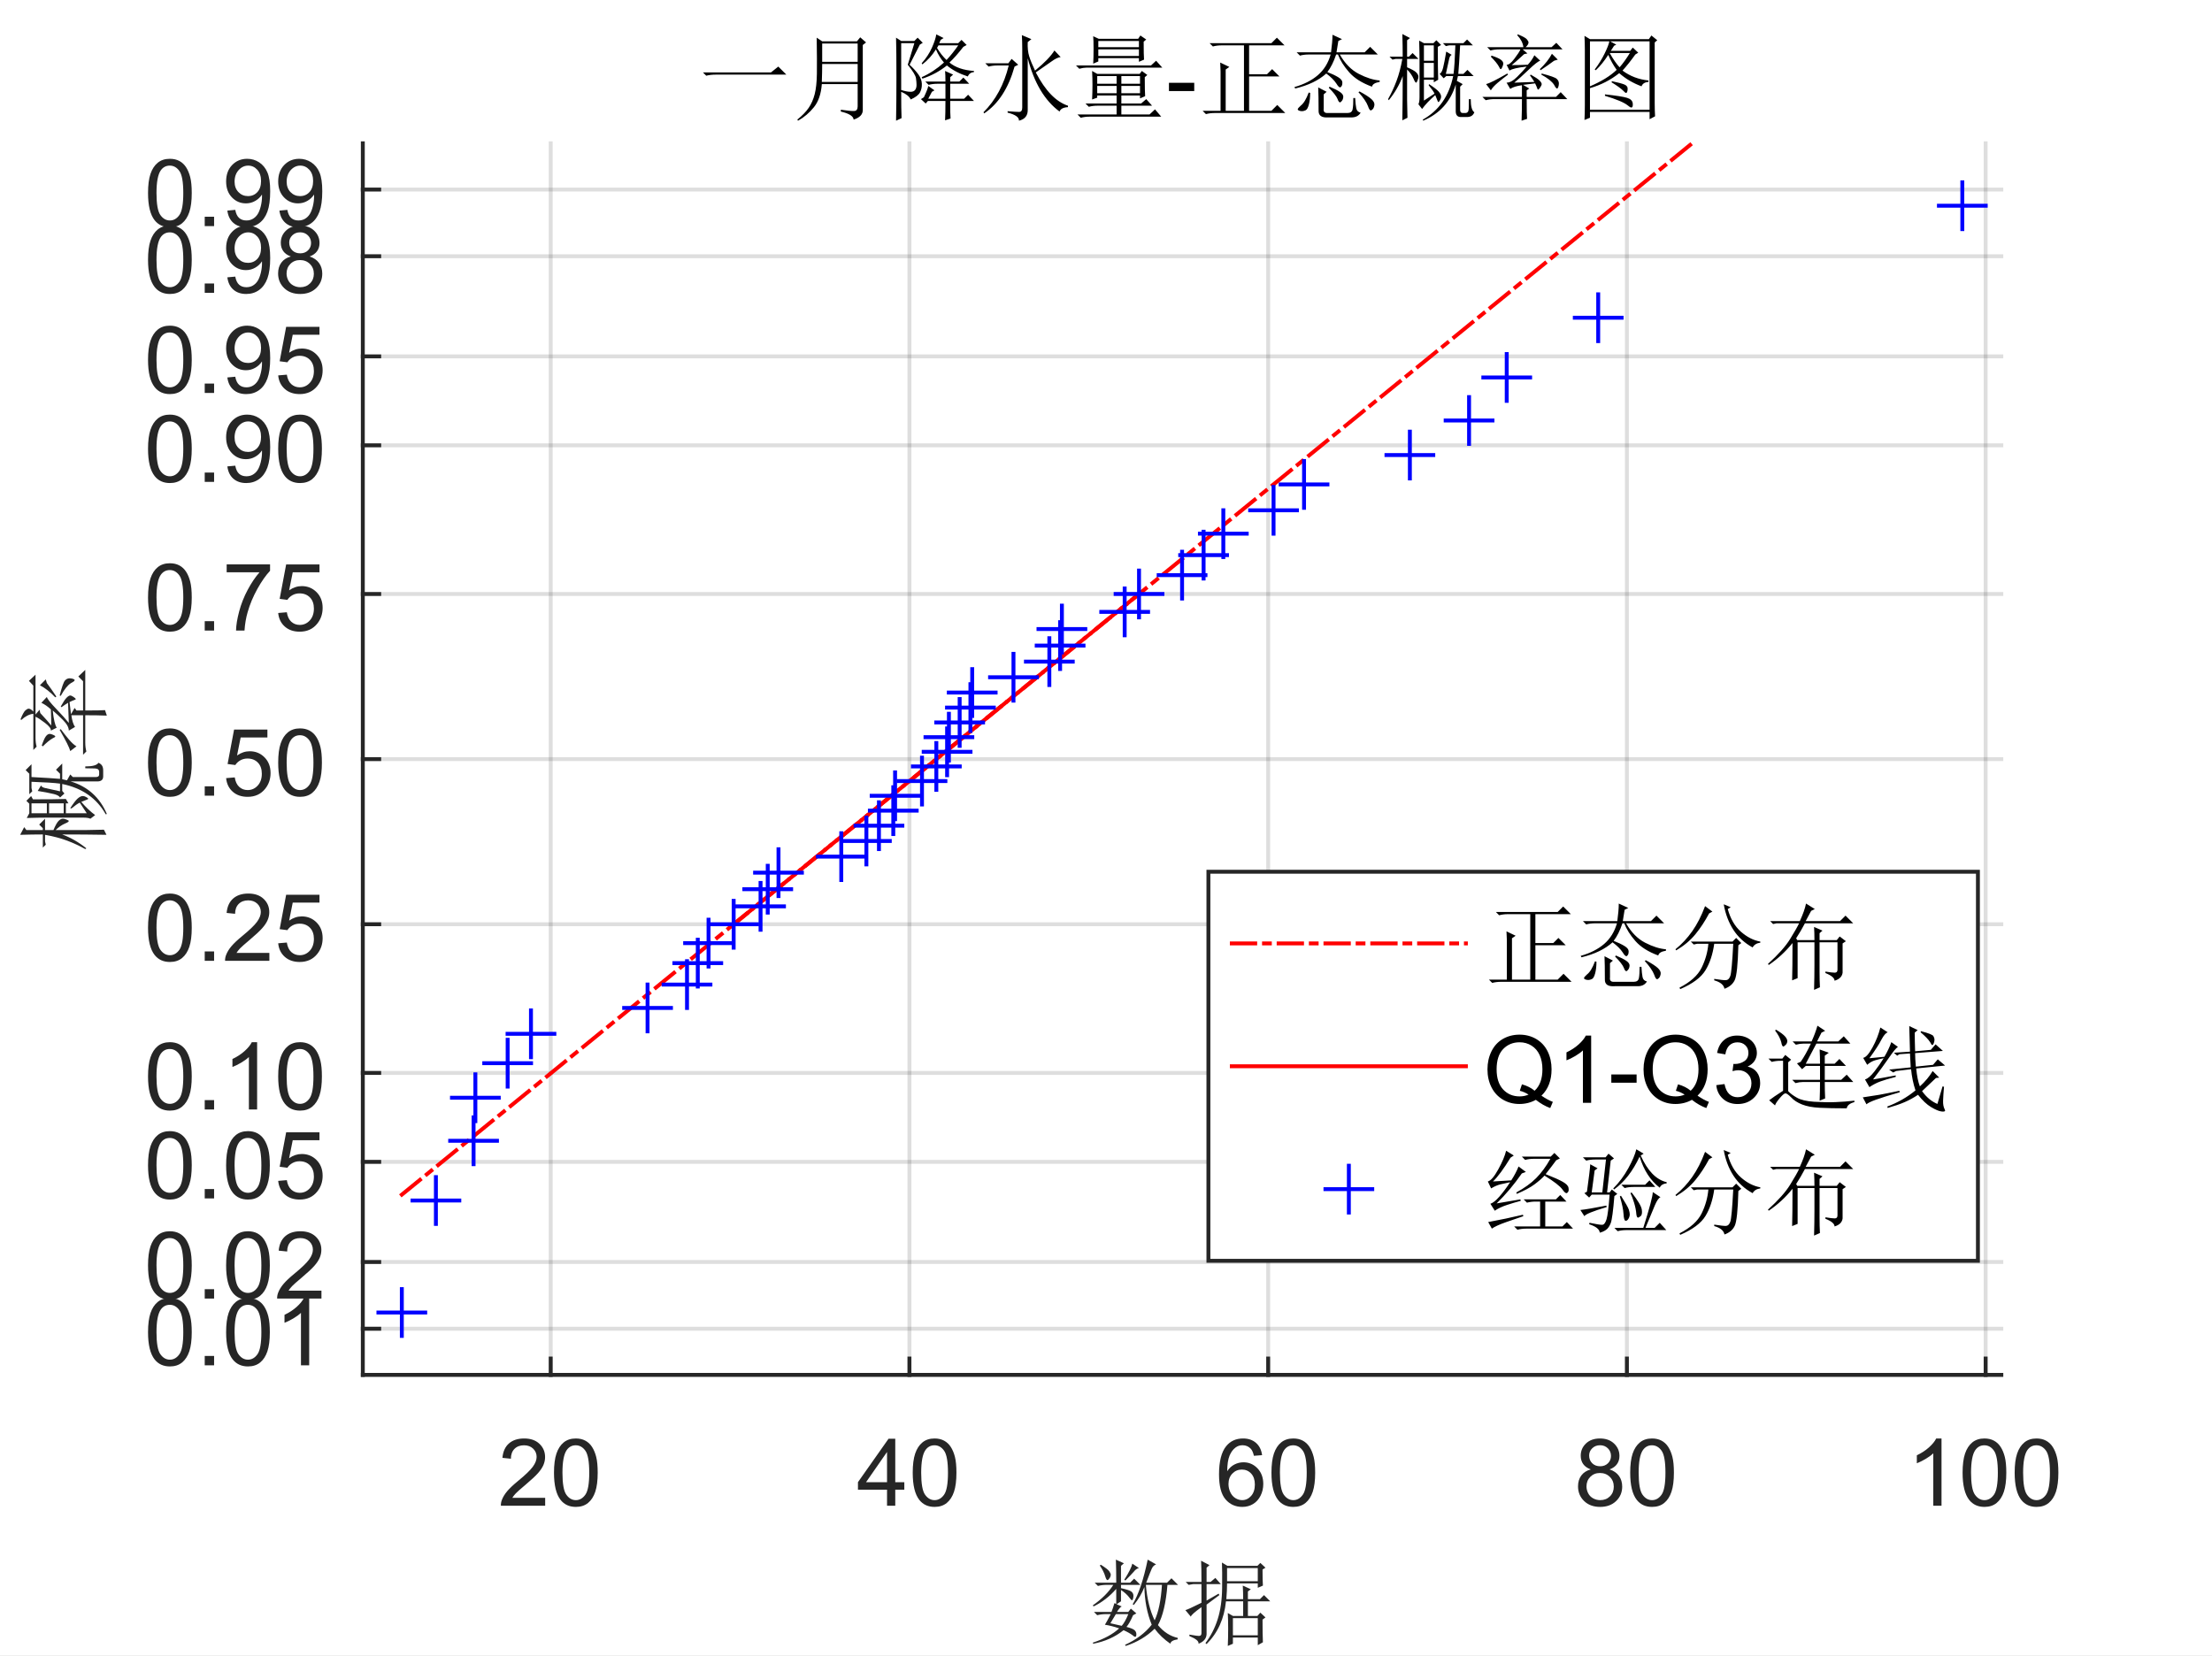 <?xml version="1.0"?>
<!DOCTYPE svg PUBLIC '-//W3C//DTD SVG 1.0//EN'
          'http://www.w3.org/TR/2001/REC-SVG-20010904/DTD/svg10.dtd'>
<svg xmlns:xlink="http://www.w3.org/1999/xlink" style="fill-opacity:1; color-rendering:auto; color-interpolation:auto; text-rendering:auto; stroke:black; stroke-linecap:square; stroke-miterlimit:10; shape-rendering:auto; stroke-opacity:1; fill:black; stroke-dasharray:none; font-weight:normal; stroke-width:1; font-family:'Dialog'; font-style:normal; stroke-linejoin:miter; font-size:12px; stroke-dashoffset:0; image-rendering:auto;" width="756" height="566" xmlns="http://www.w3.org/2000/svg"
><rect width="100%" height="100%" fill="#333333" stroke="none"/><!--Generated by the Batik Graphics2D SVG Generator--><defs id="genericDefs"
  /><g
  ><defs id="defs1"
    ><clipPath clipPathUnits="userSpaceOnUse" id="clipPath1"
      ><path d="M0 0 L756 0 L756 566 L0 566 L0 0 Z"
      /></clipPath
    ></defs
    ><g style="fill:white; stroke:white;"
    ><rect x="0" y="0" width="756" style="clip-path:url(#clipPath1); stroke:none;" height="566"
    /></g
    ><g style="fill:white; text-rendering:optimizeSpeed; color-rendering:optimizeSpeed; image-rendering:optimizeSpeed; shape-rendering:crispEdges; stroke:white; color-interpolation:sRGB;"
    ><rect x="0" width="756" height="566" y="0" style="stroke:none;"
      /><path style="stroke:none;" d="M124 470 L684 470 L684 49 L124 49 Z"
    /></g
    ><g style="stroke-linecap:butt; fill-opacity:0.149; fill:rgb(38,38,38); text-rendering:geometricPrecision; image-rendering:optimizeQuality; color-rendering:optimizeQuality; stroke-linejoin:round; stroke:rgb(38,38,38); color-interpolation:linearRGB; stroke-width:1.333; stroke-opacity:0.149;"
    ><line y2="49" style="fill:none;" x1="188.215" x2="188.215" y1="470"
      /><line y2="49" style="fill:none;" x1="310.82" x2="310.82" y1="470"
      /><line y2="49" style="fill:none;" x1="433.425" x2="433.425" y1="470"
      /><line y2="49" style="fill:none;" x1="556.031" x2="556.031" y1="470"
      /><line y2="49" style="fill:none;" x1="678.636" x2="678.636" y1="470"
      /><line y2="454.214" style="fill:none;" x1="684" x2="124" y1="454.214"
      /><line y2="431.397" style="fill:none;" x1="684" x2="124" y1="431.397"
      /><line y2="397.173" style="fill:none;" x1="684" x2="124" y1="397.173"
      /><line y2="366.765" style="fill:none;" x1="684" x2="124" y1="366.765"
      /><line y2="315.954" style="fill:none;" x1="684" x2="124" y1="315.954"
      /><line y2="259.5" style="fill:none;" x1="684" x2="124" y1="259.5"
      /><line y2="203.046" style="fill:none;" x1="684" x2="124" y1="203.046"
      /><line y2="152.235" style="fill:none;" x1="684" x2="124" y1="152.235"
      /><line y2="121.827" style="fill:none;" x1="684" x2="124" y1="121.827"
      /><line y2="87.603" style="fill:none;" x1="684" x2="124" y1="87.603"
      /><line y2="64.786" style="fill:none;" x1="684" x2="124" y1="64.786"
      /><line x1="124" x2="684" y1="470" style="stroke-linecap:square; fill-opacity:1; fill:none; stroke-opacity:1;" y2="470"
      /><line x1="188.215" x2="188.215" y1="470" style="stroke-linecap:square; fill-opacity:1; fill:none; stroke-opacity:1;" y2="464.4"
      /><line x1="310.82" x2="310.82" y1="470" style="stroke-linecap:square; fill-opacity:1; fill:none; stroke-opacity:1;" y2="464.4"
      /><line x1="433.425" x2="433.425" y1="470" style="stroke-linecap:square; fill-opacity:1; fill:none; stroke-opacity:1;" y2="464.4"
      /><line x1="556.031" x2="556.031" y1="470" style="stroke-linecap:square; fill-opacity:1; fill:none; stroke-opacity:1;" y2="464.4"
      /><line x1="678.636" x2="678.636" y1="470" style="stroke-linecap:square; fill-opacity:1; fill:none; stroke-opacity:1;" y2="464.4"
    /></g
    ><g transform="translate(188.215,481.733)" style="font-size:32px; fill:rgb(38,38,38); text-rendering:geometricPrecision; color-rendering:optimizeQuality; image-rendering:optimizeQuality; stroke:rgb(38,38,38); color-interpolation:linearRGB;"
    ><path style="stroke:none;" d="M-1.891 30.297 L-1.891 33 L-17.031 33 Q-17.062 31.984 -16.703 31.047 Q-16.125 29.5 -14.852 28 Q-13.578 26.5 -11.172 24.531 Q-7.438 21.469 -6.125 19.68 Q-4.812 17.891 -4.812 16.297 Q-4.812 14.625 -6.008 13.477 Q-7.203 12.328 -9.125 12.328 Q-11.156 12.328 -12.375 13.547 Q-13.594 14.766 -13.609 16.922 L-16.5 16.625 Q-16.203 13.391 -14.266 11.695 Q-12.328 10 -9.062 10 Q-5.766 10 -3.844 11.828 Q-1.922 13.656 -1.922 16.359 Q-1.922 17.734 -2.484 19.062 Q-3.047 20.391 -4.352 21.859 Q-5.656 23.328 -8.688 25.891 Q-11.219 28.016 -11.938 28.773 Q-12.656 29.531 -13.125 30.297 L-1.891 30.297 ZM1.125 21.703 Q1.125 17.641 1.961 15.164 Q2.797 12.688 4.445 11.344 Q6.094 10 8.594 10 Q10.438 10 11.828 10.742 Q13.219 11.484 14.125 12.883 Q15.031 14.281 15.547 16.289 Q16.062 18.297 16.062 21.703 Q16.062 25.734 15.234 28.211 Q14.406 30.688 12.758 32.039 Q11.109 33.391 8.594 33.391 Q5.281 33.391 3.391 31.016 Q1.125 28.156 1.125 21.703 ZM4.016 21.703 Q4.016 27.344 5.336 29.211 Q6.656 31.078 8.594 31.078 Q10.531 31.078 11.852 29.203 Q13.172 27.328 13.172 21.703 Q13.172 16.047 11.852 14.188 Q10.531 12.328 8.562 12.328 Q6.625 12.328 5.469 13.969 Q4.016 16.062 4.016 21.703 Z"
    /></g
    ><g transform="translate(310.82,481.733)" style="font-size:32px; fill:rgb(38,38,38); text-rendering:geometricPrecision; color-rendering:optimizeQuality; image-rendering:optimizeQuality; stroke:rgb(38,38,38); color-interpolation:linearRGB;"
    ><path style="stroke:none;" d="M-7.656 33 L-7.656 27.516 L-17.594 27.516 L-17.594 24.938 L-7.141 10.094 L-4.844 10.094 L-4.844 24.938 L-1.75 24.938 L-1.75 27.516 L-4.844 27.516 L-4.844 33 L-7.656 33 ZM-7.656 24.938 L-7.656 14.609 L-14.828 24.938 L-7.656 24.938 ZM1.125 21.703 Q1.125 17.641 1.961 15.164 Q2.797 12.688 4.445 11.344 Q6.094 10 8.594 10 Q10.438 10 11.828 10.742 Q13.219 11.484 14.125 12.883 Q15.031 14.281 15.547 16.289 Q16.062 18.297 16.062 21.703 Q16.062 25.734 15.234 28.211 Q14.406 30.688 12.758 32.039 Q11.109 33.391 8.594 33.391 Q5.281 33.391 3.391 31.016 Q1.125 28.156 1.125 21.703 ZM4.016 21.703 Q4.016 27.344 5.336 29.211 Q6.656 31.078 8.594 31.078 Q10.531 31.078 11.852 29.203 Q13.172 27.328 13.172 21.703 Q13.172 16.047 11.852 14.188 Q10.531 12.328 8.562 12.328 Q6.625 12.328 5.469 13.969 Q4.016 16.062 4.016 21.703 Z"
    /></g
    ><g transform="translate(433.425,481.733)" style="font-size:32px; fill:rgb(38,38,38); text-rendering:geometricPrecision; color-rendering:optimizeQuality; image-rendering:optimizeQuality; stroke:rgb(38,38,38); color-interpolation:linearRGB;"
    ><path style="stroke:none;" d="M-2.078 15.703 L-4.875 15.922 Q-5.25 14.266 -5.938 13.516 Q-7.078 12.312 -8.75 12.312 Q-10.094 12.312 -11.109 13.062 Q-12.438 14.031 -13.203 15.891 Q-13.969 17.75 -14 21.188 Q-12.984 19.641 -11.516 18.891 Q-10.047 18.141 -8.438 18.141 Q-5.625 18.141 -3.648 20.211 Q-1.672 22.281 -1.672 25.562 Q-1.672 27.719 -2.602 29.57 Q-3.531 31.422 -5.156 32.406 Q-6.781 33.391 -8.844 33.391 Q-12.359 33.391 -14.578 30.805 Q-16.797 28.219 -16.797 22.281 Q-16.797 15.641 -14.344 12.625 Q-12.203 10 -8.578 10 Q-5.875 10 -4.148 11.516 Q-2.422 13.031 -2.078 15.703 ZM-13.562 25.578 Q-13.562 27.031 -12.945 28.359 Q-12.328 29.688 -11.219 30.383 Q-10.109 31.078 -8.891 31.078 Q-7.109 31.078 -5.828 29.641 Q-4.547 28.203 -4.547 25.734 Q-4.547 23.359 -5.812 21.992 Q-7.078 20.625 -9 20.625 Q-10.906 20.625 -12.234 21.992 Q-13.562 23.359 -13.562 25.578 ZM1.125 21.703 Q1.125 17.641 1.961 15.164 Q2.797 12.688 4.445 11.344 Q6.094 10 8.594 10 Q10.438 10 11.828 10.742 Q13.219 11.484 14.125 12.883 Q15.031 14.281 15.547 16.289 Q16.062 18.297 16.062 21.703 Q16.062 25.734 15.234 28.211 Q14.406 30.688 12.758 32.039 Q11.109 33.391 8.594 33.391 Q5.281 33.391 3.391 31.016 Q1.125 28.156 1.125 21.703 ZM4.016 21.703 Q4.016 27.344 5.336 29.211 Q6.656 31.078 8.594 31.078 Q10.531 31.078 11.852 29.203 Q13.172 27.328 13.172 21.703 Q13.172 16.047 11.852 14.188 Q10.531 12.328 8.562 12.328 Q6.625 12.328 5.469 13.969 Q4.016 16.062 4.016 21.703 Z"
    /></g
    ><g transform="translate(556.031,481.733)" style="font-size:32px; fill:rgb(38,38,38); text-rendering:geometricPrecision; color-rendering:optimizeQuality; image-rendering:optimizeQuality; stroke:rgb(38,38,38); color-interpolation:linearRGB;"
    ><path style="stroke:none;" d="M-12.344 20.578 Q-14.094 19.938 -14.938 18.75 Q-15.781 17.562 -15.781 15.906 Q-15.781 13.406 -13.984 11.703 Q-12.188 10 -9.203 10 Q-6.203 10 -4.375 11.742 Q-2.547 13.484 -2.547 15.984 Q-2.547 17.578 -3.383 18.758 Q-4.219 19.938 -5.922 20.578 Q-3.812 21.266 -2.711 22.797 Q-1.609 24.328 -1.609 26.453 Q-1.609 29.391 -3.688 31.391 Q-5.766 33.391 -9.156 33.391 Q-12.547 33.391 -14.625 31.383 Q-16.703 29.375 -16.703 26.375 Q-16.703 24.141 -15.57 22.633 Q-14.438 21.125 -12.344 20.578 ZM-12.906 15.812 Q-12.906 17.438 -11.859 18.469 Q-10.812 19.5 -9.141 19.5 Q-7.516 19.5 -6.477 18.477 Q-5.438 17.453 -5.438 15.969 Q-5.438 14.422 -6.508 13.367 Q-7.578 12.312 -9.172 12.312 Q-10.781 12.312 -11.844 13.344 Q-12.906 14.375 -12.906 15.812 ZM-13.812 26.391 Q-13.812 27.594 -13.242 28.719 Q-12.672 29.844 -11.547 30.461 Q-10.422 31.078 -9.125 31.078 Q-7.109 31.078 -5.797 29.781 Q-4.484 28.484 -4.484 26.484 Q-4.484 24.453 -5.836 23.125 Q-7.188 21.797 -9.219 21.797 Q-11.203 21.797 -12.508 23.109 Q-13.812 24.422 -13.812 26.391 ZM1.125 21.703 Q1.125 17.641 1.961 15.164 Q2.797 12.688 4.445 11.344 Q6.094 10 8.594 10 Q10.438 10 11.828 10.742 Q13.219 11.484 14.125 12.883 Q15.031 14.281 15.547 16.289 Q16.062 18.297 16.062 21.703 Q16.062 25.734 15.234 28.211 Q14.406 30.688 12.758 32.039 Q11.109 33.391 8.594 33.391 Q5.281 33.391 3.391 31.016 Q1.125 28.156 1.125 21.703 ZM4.016 21.703 Q4.016 27.344 5.336 29.211 Q6.656 31.078 8.594 31.078 Q10.531 31.078 11.852 29.203 Q13.172 27.328 13.172 21.703 Q13.172 16.047 11.852 14.188 Q10.531 12.328 8.562 12.328 Q6.625 12.328 5.469 13.969 Q4.016 16.062 4.016 21.703 Z"
    /></g
    ><g transform="translate(678.636,481.733)" style="font-size:32px; fill:rgb(38,38,38); text-rendering:geometricPrecision; color-rendering:optimizeQuality; image-rendering:optimizeQuality; stroke:rgb(38,38,38); color-interpolation:linearRGB;"
    ><path style="stroke:none;" d="M-15.078 33 L-17.891 33 L-17.891 15.078 Q-18.906 16.047 -20.555 17.016 Q-22.203 17.984 -23.516 18.469 L-23.516 15.75 Q-21.156 14.641 -19.391 13.062 Q-17.625 11.484 -16.891 10 L-15.078 10 L-15.078 33 ZM-7.875 21.703 Q-7.875 17.641 -7.039 15.164 Q-6.203 12.688 -4.555 11.344 Q-2.906 10 -0.406 10 Q1.438 10 2.828 10.742 Q4.219 11.484 5.125 12.883 Q6.031 14.281 6.547 16.289 Q7.062 18.297 7.062 21.703 Q7.062 25.734 6.234 28.211 Q5.406 30.688 3.758 32.039 Q2.109 33.391 -0.406 33.391 Q-3.719 33.391 -5.609 31.016 Q-7.875 28.156 -7.875 21.703 ZM-4.984 21.703 Q-4.984 27.344 -3.664 29.211 Q-2.344 31.078 -0.406 31.078 Q1.531 31.078 2.852 29.203 Q4.172 27.328 4.172 21.703 Q4.172 16.047 2.852 14.188 Q1.531 12.328 -0.438 12.328 Q-2.375 12.328 -3.531 13.969 Q-4.984 16.062 -4.984 21.703 ZM9.922 21.703 Q9.922 17.641 10.758 15.164 Q11.594 12.688 13.242 11.344 Q14.891 10 17.391 10 Q19.234 10 20.625 10.742 Q22.016 11.484 22.922 12.883 Q23.828 14.281 24.344 16.289 Q24.859 18.297 24.859 21.703 Q24.859 25.734 24.031 28.211 Q23.203 30.688 21.555 32.039 Q19.906 33.391 17.391 33.391 Q14.078 33.391 12.188 31.016 Q9.922 28.156 9.922 21.703 ZM12.812 21.703 Q12.812 27.344 14.133 29.211 Q15.453 31.078 17.391 31.078 Q19.328 31.078 20.648 29.203 Q21.969 27.328 21.969 21.703 Q21.969 16.047 20.648 14.188 Q19.328 12.328 17.359 12.328 Q15.422 12.328 14.266 13.969 Q12.812 16.062 12.812 21.703 Z"
    /></g
    ><g transform="translate(404,526.4)" style="font-size:32px; fill:rgb(38,38,38); text-rendering:geometricPrecision; color-rendering:optimizeQuality; image-rendering:optimizeQuality; stroke:rgb(38,38,38); color-interpolation:linearRGB;"
    ><path style="stroke:none;" d="M-22.625 25.375 Q-23.625 27 -24.5 28.5 Q-22.875 28.875 -20.625 29.375 Q-19.5 28.125 -18.375 25.375 L-22.625 25.375 ZM-27.75 8.5 Q-25.375 10 -24.875 10.75 Q-24.375 11.5 -24.375 11.875 Q-24.375 12.5 -24.812 13.125 Q-25.25 13.75 -25.5 13.75 Q-25.875 13.75 -26.25 12.5 Q-26.75 10.75 -28.125 8.75 L-27.75 8.5 ZM-17 8.125 L-14.75 9.625 Q-15.75 9.875 -16.5 10.875 Q-17.375 11.875 -19.375 13.875 L-19.75 13.625 Q-17.375 9.875 -17 8.125 ZM-22.625 6.75 L-19.875 8 L-20.875 8.875 L-20.875 14.625 L-17.75 14.625 L-16.375 13.25 L-14.25 15.375 L-20.875 15.375 L-20.875 16.5 Q-18 17.125 -17.312 17.688 Q-16.625 18.25 -16.625 19.125 Q-16.625 19.5 -16.75 20.062 Q-16.875 20.625 -17.125 20.625 Q-17.375 20.625 -18 19.75 Q-19 18.375 -20.875 17.125 L-20.875 21 L-22.375 22 L-20.625 22.75 Q-21.25 23 -22.25 24.625 L-18.375 24.625 L-17.5 23.5 L-15.625 25.125 L-16.75 25.75 Q-18 28.625 -19 29.75 Q-17 30.25 -16.312 30.812 Q-15.625 31.375 -15.625 32.25 Q-15.625 33.125 -16 33.125 Q-16.375 33.125 -16.875 32.625 Q-18.25 31.625 -20 30.875 Q-24.375 34.375 -30.375 35.5 L-30.5 35.125 Q-24.75 33.25 -21.5 30.25 Q-24 29.375 -26.375 29 Q-25.875 28.25 -24.375 25.375 L-26 25.375 Q-27.625 25.375 -29 25.75 L-30.125 24.625 L-24.125 24.625 Q-23.625 23.375 -23.125 21.625 L-22.5 21.875 L-22.5 16.75 Q-25.875 20.625 -30.25 22.75 L-30.5 22.375 Q-25.875 19.125 -23.5 15.375 L-25.75 15.375 Q-27.375 15.375 -28.75 15.75 L-29.875 14.625 L-22.5 14.625 Q-22.5 10.125 -22.625 6.75 ZM-12.375 15.375 Q-11.75 22.625 -9.375 27.5 Q-7.375 23.25 -6.875 15.375 L-12.375 15.375 ZM-11.75 6.75 L-8.875 8.375 Q-9.875 8.75 -10.375 9.875 Q-10.875 11 -12.25 14.625 L-5.125 14.625 L-3.625 13.125 L-1.375 15.375 L-5 15.375 Q-5.75 24.625 -8.25 29.125 Q-5.375 32.625 -1.5 33.5 L-1.5 34 Q-3.875 34.375 -4 35.5 Q-7.25 33.25 -9.375 30.375 Q-13.5 34.375 -19.25 36.25 L-19.5 35.875 Q-13.75 33.25 -10.375 29 Q-12.75 23.125 -12.875 16.125 Q-14.125 19.375 -16.5 22.25 L-16.875 22 Q-13.875 17 -11.75 6.75 ZM15.625 36.25 Q15.75 33.5 15.75 30.438 Q15.75 27.375 15.625 25 L17.375 26 L20.875 26 L20.875 21 L15 21 Q14.125 29.875 8.375 35.625 L8 35.25 Q10.75 31.625 12.188 27.062 Q13.625 22.5 13.688 16.438 Q13.75 10.375 13.625 7.75 L15.5 8.875 L25.75 8.875 L26.75 7.875 L28.5 9.5 L27.5 10.125 Q27.5 13.875 27.625 15.625 L25.875 16.375 L25.875 14.875 L15.375 14.875 Q15.375 17.25 15.125 20.25 L20.875 20.25 Q20.875 17.875 20.75 15.625 L23.5 16.875 L22.5 17.625 L22.5 20.25 L26.625 20.25 L28 18.875 L30.125 21 L22.5 21 L22.5 26 L25.75 26 L26.75 24.875 L28.5 26.5 L27.5 27.25 Q27.5 32.25 27.625 35 L25.875 36 L25.875 33.375 L17.375 33.375 L17.375 35.5 L15.625 36.25 ZM15.375 9.625 L15.375 14.125 L25.875 14.125 L25.875 9.625 L15.375 9.625 ZM17.375 26.75 L17.375 32.625 L25.875 32.625 L25.875 26.75 L17.375 26.75 ZM8.375 20.75 L12.5 18.375 L12.75 18.875 L8.375 22.125 L8.375 32.25 Q8.25 34.5 5.625 35.5 Q5.875 34.25 2.5 32.875 L2.5 32.375 Q5.25 32.875 5.938 32.812 Q6.625 32.75 6.625 31.875 L6.625 23 Q3.125 25.5 3 26.25 L1.125 24 Q1.875 23.875 6.625 21.5 L6.625 15.125 L3.75 15.125 L2.25 15.375 L1.25 14.375 L6.625 14.375 Q6.625 9.25 6.5 7.125 L9.375 8.625 L8.375 9.5 L8.375 14.375 L9.75 14.375 L11.375 13 L13.25 15.125 L8.375 15.125 L8.375 20.75 Z"
    /></g
    ><g style="fill:rgb(38,38,38); text-rendering:geometricPrecision; image-rendering:optimizeQuality; color-rendering:optimizeQuality; stroke-linejoin:round; stroke:rgb(38,38,38); color-interpolation:linearRGB; stroke-width:1.333;"
    ><line y2="49" style="fill:none;" x1="124" x2="124" y1="470"
      /><line y2="454.214" style="fill:none;" x1="124" x2="129.6" y1="454.214"
      /><line y2="431.397" style="fill:none;" x1="124" x2="129.6" y1="431.397"
      /><line y2="397.173" style="fill:none;" x1="124" x2="129.6" y1="397.173"
      /><line y2="366.765" style="fill:none;" x1="124" x2="129.6" y1="366.765"
      /><line y2="315.954" style="fill:none;" x1="124" x2="129.6" y1="315.954"
      /><line y2="259.5" style="fill:none;" x1="124" x2="129.6" y1="259.5"
      /><line y2="203.046" style="fill:none;" x1="124" x2="129.6" y1="203.046"
      /><line y2="152.235" style="fill:none;" x1="124" x2="129.6" y1="152.235"
      /><line y2="121.827" style="fill:none;" x1="124" x2="129.6" y1="121.827"
      /><line y2="87.603" style="fill:none;" x1="124" x2="129.6" y1="87.603"
      /><line y2="64.786" style="fill:none;" x1="124" x2="129.6" y1="64.786"
    /></g
    ><g transform="translate(112.267,454.214)" style="font-size:32px; fill:rgb(38,38,38); text-rendering:geometricPrecision; color-rendering:optimizeQuality; image-rendering:optimizeQuality; stroke:rgb(38,38,38); color-interpolation:linearRGB;"
    ><path style="stroke:none;" d="M-61.672 1.203 Q-61.672 -2.859 -60.836 -5.336 Q-60 -7.812 -58.352 -9.156 Q-56.703 -10.5 -54.203 -10.5 Q-52.359 -10.5 -50.969 -9.758 Q-49.578 -9.016 -48.672 -7.617 Q-47.766 -6.219 -47.25 -4.211 Q-46.734 -2.203 -46.734 1.203 Q-46.734 5.234 -47.562 7.711 Q-48.391 10.188 -50.039 11.539 Q-51.688 12.891 -54.203 12.891 Q-57.516 12.891 -59.406 10.516 Q-61.672 7.656 -61.672 1.203 ZM-58.781 1.203 Q-58.781 6.844 -57.461 8.711 Q-56.141 10.578 -54.203 10.578 Q-52.266 10.578 -50.945 8.703 Q-49.625 6.828 -49.625 1.203 Q-49.625 -4.453 -50.945 -6.312 Q-52.266 -8.172 -54.234 -8.172 Q-56.172 -8.172 -57.328 -6.531 Q-58.781 -4.438 -58.781 1.203 ZM-42.297 12.5 L-42.297 9.297 L-39.094 9.297 L-39.094 12.5 L-42.297 12.5 ZM-34.984 1.203 Q-34.984 -2.859 -34.148 -5.336 Q-33.312 -7.812 -31.664 -9.156 Q-30.016 -10.5 -27.516 -10.5 Q-25.672 -10.5 -24.281 -9.758 Q-22.891 -9.016 -21.984 -7.617 Q-21.078 -6.219 -20.562 -4.211 Q-20.047 -2.203 -20.047 1.203 Q-20.047 5.234 -20.875 7.711 Q-21.703 10.188 -23.352 11.539 Q-25 12.891 -27.516 12.891 Q-30.828 12.891 -32.719 10.516 Q-34.984 7.656 -34.984 1.203 ZM-32.094 1.203 Q-32.094 6.844 -30.773 8.711 Q-29.453 10.578 -27.516 10.578 Q-25.578 10.578 -24.258 8.703 Q-22.938 6.828 -22.938 1.203 Q-22.938 -4.453 -24.258 -6.312 Q-25.578 -8.172 -27.547 -8.172 Q-29.484 -8.172 -30.641 -6.531 Q-32.094 -4.438 -32.094 1.203 ZM-6.594 12.5 L-9.406 12.5 L-9.406 -5.422 Q-10.422 -4.453 -12.07 -3.484 Q-13.719 -2.516 -15.031 -2.031 L-15.031 -4.75 Q-12.672 -5.859 -10.906 -7.438 Q-9.141 -9.016 -8.406 -10.5 L-6.594 -10.5 L-6.594 12.5 Z"
    /></g
    ><g transform="translate(112.267,431.397)" style="font-size:32px; fill:rgb(38,38,38); text-rendering:geometricPrecision; color-rendering:optimizeQuality; image-rendering:optimizeQuality; stroke:rgb(38,38,38); color-interpolation:linearRGB;"
    ><path style="stroke:none;" d="M-61.672 1.203 Q-61.672 -2.859 -60.836 -5.336 Q-60 -7.812 -58.352 -9.156 Q-56.703 -10.5 -54.203 -10.5 Q-52.359 -10.5 -50.969 -9.758 Q-49.578 -9.016 -48.672 -7.617 Q-47.766 -6.219 -47.25 -4.211 Q-46.734 -2.203 -46.734 1.203 Q-46.734 5.234 -47.562 7.711 Q-48.391 10.188 -50.039 11.539 Q-51.688 12.891 -54.203 12.891 Q-57.516 12.891 -59.406 10.516 Q-61.672 7.656 -61.672 1.203 ZM-58.781 1.203 Q-58.781 6.844 -57.461 8.711 Q-56.141 10.578 -54.203 10.578 Q-52.266 10.578 -50.945 8.703 Q-49.625 6.828 -49.625 1.203 Q-49.625 -4.453 -50.945 -6.312 Q-52.266 -8.172 -54.234 -8.172 Q-56.172 -8.172 -57.328 -6.531 Q-58.781 -4.438 -58.781 1.203 ZM-42.297 12.5 L-42.297 9.297 L-39.094 9.297 L-39.094 12.5 L-42.297 12.5 ZM-34.984 1.203 Q-34.984 -2.859 -34.148 -5.336 Q-33.312 -7.812 -31.664 -9.156 Q-30.016 -10.5 -27.516 -10.5 Q-25.672 -10.5 -24.281 -9.758 Q-22.891 -9.016 -21.984 -7.617 Q-21.078 -6.219 -20.562 -4.211 Q-20.047 -2.203 -20.047 1.203 Q-20.047 5.234 -20.875 7.711 Q-21.703 10.188 -23.352 11.539 Q-25 12.891 -27.516 12.891 Q-30.828 12.891 -32.719 10.516 Q-34.984 7.656 -34.984 1.203 ZM-32.094 1.203 Q-32.094 6.844 -30.773 8.711 Q-29.453 10.578 -27.516 10.578 Q-25.578 10.578 -24.258 8.703 Q-22.938 6.828 -22.938 1.203 Q-22.938 -4.453 -24.258 -6.312 Q-25.578 -8.172 -27.547 -8.172 Q-29.484 -8.172 -30.641 -6.531 Q-32.094 -4.438 -32.094 1.203 ZM-2.406 9.797 L-2.406 12.5 L-17.547 12.5 Q-17.578 11.484 -17.219 10.547 Q-16.641 9 -15.367 7.5 Q-14.094 6 -11.688 4.031 Q-7.953 0.969 -6.641 -0.82 Q-5.328 -2.609 -5.328 -4.203 Q-5.328 -5.875 -6.523 -7.023 Q-7.719 -8.172 -9.641 -8.172 Q-11.672 -8.172 -12.891 -6.953 Q-14.109 -5.734 -14.125 -3.578 L-17.016 -3.875 Q-16.719 -7.109 -14.781 -8.805 Q-12.844 -10.5 -9.578 -10.5 Q-6.281 -10.5 -4.359 -8.672 Q-2.438 -6.844 -2.438 -4.141 Q-2.438 -2.766 -3 -1.438 Q-3.562 -0.109 -4.867 1.359 Q-6.172 2.828 -9.203 5.391 Q-11.734 7.516 -12.453 8.273 Q-13.172 9.031 -13.641 9.797 L-2.406 9.797 Z"
    /></g
    ><g transform="translate(112.267,397.173)" style="font-size:32px; fill:rgb(38,38,38); text-rendering:geometricPrecision; color-rendering:optimizeQuality; image-rendering:optimizeQuality; stroke:rgb(38,38,38); color-interpolation:linearRGB;"
    ><path style="stroke:none;" d="M-61.672 1.203 Q-61.672 -2.859 -60.836 -5.336 Q-60 -7.812 -58.352 -9.156 Q-56.703 -10.5 -54.203 -10.5 Q-52.359 -10.5 -50.969 -9.758 Q-49.578 -9.016 -48.672 -7.617 Q-47.766 -6.219 -47.25 -4.211 Q-46.734 -2.203 -46.734 1.203 Q-46.734 5.234 -47.562 7.711 Q-48.391 10.188 -50.039 11.539 Q-51.688 12.891 -54.203 12.891 Q-57.516 12.891 -59.406 10.516 Q-61.672 7.656 -61.672 1.203 ZM-58.781 1.203 Q-58.781 6.844 -57.461 8.711 Q-56.141 10.578 -54.203 10.578 Q-52.266 10.578 -50.945 8.703 Q-49.625 6.828 -49.625 1.203 Q-49.625 -4.453 -50.945 -6.312 Q-52.266 -8.172 -54.234 -8.172 Q-56.172 -8.172 -57.328 -6.531 Q-58.781 -4.438 -58.781 1.203 ZM-42.297 12.5 L-42.297 9.297 L-39.094 9.297 L-39.094 12.5 L-42.297 12.5 ZM-34.984 1.203 Q-34.984 -2.859 -34.148 -5.336 Q-33.312 -7.812 -31.664 -9.156 Q-30.016 -10.5 -27.516 -10.5 Q-25.672 -10.5 -24.281 -9.758 Q-22.891 -9.016 -21.984 -7.617 Q-21.078 -6.219 -20.562 -4.211 Q-20.047 -2.203 -20.047 1.203 Q-20.047 5.234 -20.875 7.711 Q-21.703 10.188 -23.352 11.539 Q-25 12.891 -27.516 12.891 Q-30.828 12.891 -32.719 10.516 Q-34.984 7.656 -34.984 1.203 ZM-32.094 1.203 Q-32.094 6.844 -30.773 8.711 Q-29.453 10.578 -27.516 10.578 Q-25.578 10.578 -24.258 8.703 Q-22.938 6.828 -22.938 1.203 Q-22.938 -4.453 -24.258 -6.312 Q-25.578 -8.172 -27.547 -8.172 Q-29.484 -8.172 -30.641 -6.531 Q-32.094 -4.438 -32.094 1.203 ZM-17.188 6.5 L-14.234 6.25 Q-13.906 8.406 -12.711 9.492 Q-11.516 10.578 -9.828 10.578 Q-7.797 10.578 -6.391 9.047 Q-4.984 7.516 -4.984 4.984 Q-4.984 2.578 -6.336 1.188 Q-7.688 -0.203 -9.875 -0.203 Q-11.234 -0.203 -12.328 0.414 Q-13.422 1.031 -14.047 2.016 L-16.688 1.672 L-14.469 -10.094 L-3.078 -10.094 L-3.078 -7.406 L-12.219 -7.406 L-13.453 -1.25 Q-11.391 -2.688 -9.125 -2.688 Q-6.125 -2.688 -4.062 -0.609 Q-2 1.469 -2 4.734 Q-2 7.844 -3.812 10.109 Q-6.016 12.891 -9.828 12.891 Q-12.953 12.891 -14.93 11.141 Q-16.906 9.391 -17.188 6.5 Z"
    /></g
    ><g transform="translate(112.267,366.765)" style="font-size:32px; fill:rgb(38,38,38); text-rendering:geometricPrecision; color-rendering:optimizeQuality; image-rendering:optimizeQuality; stroke:rgb(38,38,38); color-interpolation:linearRGB;"
    ><path style="stroke:none;" d="M-61.672 1.203 Q-61.672 -2.859 -60.836 -5.336 Q-60 -7.812 -58.352 -9.156 Q-56.703 -10.5 -54.203 -10.5 Q-52.359 -10.5 -50.969 -9.758 Q-49.578 -9.016 -48.672 -7.617 Q-47.766 -6.219 -47.25 -4.211 Q-46.734 -2.203 -46.734 1.203 Q-46.734 5.234 -47.562 7.711 Q-48.391 10.188 -50.039 11.539 Q-51.688 12.891 -54.203 12.891 Q-57.516 12.891 -59.406 10.516 Q-61.672 7.656 -61.672 1.203 ZM-58.781 1.203 Q-58.781 6.844 -57.461 8.711 Q-56.141 10.578 -54.203 10.578 Q-52.266 10.578 -50.945 8.703 Q-49.625 6.828 -49.625 1.203 Q-49.625 -4.453 -50.945 -6.312 Q-52.266 -8.172 -54.234 -8.172 Q-56.172 -8.172 -57.328 -6.531 Q-58.781 -4.438 -58.781 1.203 ZM-42.297 12.5 L-42.297 9.297 L-39.094 9.297 L-39.094 12.5 L-42.297 12.5 ZM-24.391 12.5 L-27.203 12.5 L-27.203 -5.422 Q-28.219 -4.453 -29.867 -3.484 Q-31.516 -2.516 -32.828 -2.031 L-32.828 -4.75 Q-30.469 -5.859 -28.703 -7.438 Q-26.938 -9.016 -26.203 -10.5 L-24.391 -10.5 L-24.391 12.5 ZM-17.188 1.203 Q-17.188 -2.859 -16.352 -5.336 Q-15.516 -7.812 -13.867 -9.156 Q-12.219 -10.5 -9.719 -10.5 Q-7.875 -10.5 -6.484 -9.758 Q-5.094 -9.016 -4.188 -7.617 Q-3.281 -6.219 -2.766 -4.211 Q-2.25 -2.203 -2.25 1.203 Q-2.25 5.234 -3.078 7.711 Q-3.906 10.188 -5.555 11.539 Q-7.203 12.891 -9.719 12.891 Q-13.031 12.891 -14.922 10.516 Q-17.188 7.656 -17.188 1.203 ZM-14.297 1.203 Q-14.297 6.844 -12.977 8.711 Q-11.656 10.578 -9.719 10.578 Q-7.781 10.578 -6.461 8.703 Q-5.141 6.828 -5.141 1.203 Q-5.141 -4.453 -6.461 -6.312 Q-7.781 -8.172 -9.75 -8.172 Q-11.688 -8.172 -12.844 -6.531 Q-14.297 -4.438 -14.297 1.203 Z"
    /></g
    ><g transform="translate(112.267,315.954)" style="font-size:32px; fill:rgb(38,38,38); text-rendering:geometricPrecision; color-rendering:optimizeQuality; image-rendering:optimizeQuality; stroke:rgb(38,38,38); color-interpolation:linearRGB;"
    ><path style="stroke:none;" d="M-61.672 1.203 Q-61.672 -2.859 -60.836 -5.336 Q-60 -7.812 -58.352 -9.156 Q-56.703 -10.5 -54.203 -10.5 Q-52.359 -10.5 -50.969 -9.758 Q-49.578 -9.016 -48.672 -7.617 Q-47.766 -6.219 -47.25 -4.211 Q-46.734 -2.203 -46.734 1.203 Q-46.734 5.234 -47.562 7.711 Q-48.391 10.188 -50.039 11.539 Q-51.688 12.891 -54.203 12.891 Q-57.516 12.891 -59.406 10.516 Q-61.672 7.656 -61.672 1.203 ZM-58.781 1.203 Q-58.781 6.844 -57.461 8.711 Q-56.141 10.578 -54.203 10.578 Q-52.266 10.578 -50.945 8.703 Q-49.625 6.828 -49.625 1.203 Q-49.625 -4.453 -50.945 -6.312 Q-52.266 -8.172 -54.234 -8.172 Q-56.172 -8.172 -57.328 -6.531 Q-58.781 -4.438 -58.781 1.203 ZM-42.297 12.5 L-42.297 9.297 L-39.094 9.297 L-39.094 12.5 L-42.297 12.5 ZM-20.203 9.797 L-20.203 12.5 L-35.344 12.5 Q-35.375 11.484 -35.016 10.547 Q-34.438 9 -33.164 7.5 Q-31.891 6 -29.484 4.031 Q-25.75 0.969 -24.438 -0.82 Q-23.125 -2.609 -23.125 -4.203 Q-23.125 -5.875 -24.32 -7.023 Q-25.516 -8.172 -27.438 -8.172 Q-29.469 -8.172 -30.688 -6.953 Q-31.906 -5.734 -31.922 -3.578 L-34.812 -3.875 Q-34.516 -7.109 -32.578 -8.805 Q-30.641 -10.5 -27.375 -10.5 Q-24.078 -10.5 -22.156 -8.672 Q-20.234 -6.844 -20.234 -4.141 Q-20.234 -2.766 -20.797 -1.438 Q-21.359 -0.109 -22.664 1.359 Q-23.969 2.828 -27 5.391 Q-29.531 7.516 -30.25 8.273 Q-30.969 9.031 -31.438 9.797 L-20.203 9.797 ZM-17.188 6.5 L-14.234 6.25 Q-13.906 8.406 -12.711 9.492 Q-11.516 10.578 -9.828 10.578 Q-7.797 10.578 -6.391 9.047 Q-4.984 7.516 -4.984 4.984 Q-4.984 2.578 -6.336 1.188 Q-7.688 -0.203 -9.875 -0.203 Q-11.234 -0.203 -12.328 0.414 Q-13.422 1.031 -14.047 2.016 L-16.688 1.672 L-14.469 -10.094 L-3.078 -10.094 L-3.078 -7.406 L-12.219 -7.406 L-13.453 -1.25 Q-11.391 -2.688 -9.125 -2.688 Q-6.125 -2.688 -4.062 -0.609 Q-2 1.469 -2 4.734 Q-2 7.844 -3.812 10.109 Q-6.016 12.891 -9.828 12.891 Q-12.953 12.891 -14.93 11.141 Q-16.906 9.391 -17.188 6.5 Z"
    /></g
    ><g transform="translate(112.267,259.5)" style="font-size:32px; fill:rgb(38,38,38); text-rendering:geometricPrecision; color-rendering:optimizeQuality; image-rendering:optimizeQuality; stroke:rgb(38,38,38); color-interpolation:linearRGB;"
    ><path style="stroke:none;" d="M-61.672 1.203 Q-61.672 -2.859 -60.836 -5.336 Q-60 -7.812 -58.352 -9.156 Q-56.703 -10.5 -54.203 -10.5 Q-52.359 -10.5 -50.969 -9.758 Q-49.578 -9.016 -48.672 -7.617 Q-47.766 -6.219 -47.25 -4.211 Q-46.734 -2.203 -46.734 1.203 Q-46.734 5.234 -47.562 7.711 Q-48.391 10.188 -50.039 11.539 Q-51.688 12.891 -54.203 12.891 Q-57.516 12.891 -59.406 10.516 Q-61.672 7.656 -61.672 1.203 ZM-58.781 1.203 Q-58.781 6.844 -57.461 8.711 Q-56.141 10.578 -54.203 10.578 Q-52.266 10.578 -50.945 8.703 Q-49.625 6.828 -49.625 1.203 Q-49.625 -4.453 -50.945 -6.312 Q-52.266 -8.172 -54.234 -8.172 Q-56.172 -8.172 -57.328 -6.531 Q-58.781 -4.438 -58.781 1.203 ZM-42.297 12.5 L-42.297 9.297 L-39.094 9.297 L-39.094 12.5 L-42.297 12.5 ZM-34.984 6.5 L-32.031 6.25 Q-31.703 8.406 -30.508 9.492 Q-29.312 10.578 -27.625 10.578 Q-25.594 10.578 -24.188 9.047 Q-22.781 7.516 -22.781 4.984 Q-22.781 2.578 -24.133 1.188 Q-25.484 -0.203 -27.672 -0.203 Q-29.031 -0.203 -30.125 0.414 Q-31.219 1.031 -31.844 2.016 L-34.484 1.672 L-32.266 -10.094 L-20.875 -10.094 L-20.875 -7.406 L-30.016 -7.406 L-31.25 -1.25 Q-29.188 -2.688 -26.922 -2.688 Q-23.922 -2.688 -21.859 -0.609 Q-19.797 1.469 -19.797 4.734 Q-19.797 7.844 -21.609 10.109 Q-23.812 12.891 -27.625 12.891 Q-30.75 12.891 -32.727 11.141 Q-34.703 9.391 -34.984 6.5 ZM-17.188 1.203 Q-17.188 -2.859 -16.352 -5.336 Q-15.516 -7.812 -13.867 -9.156 Q-12.219 -10.5 -9.719 -10.5 Q-7.875 -10.5 -6.484 -9.758 Q-5.094 -9.016 -4.188 -7.617 Q-3.281 -6.219 -2.766 -4.211 Q-2.25 -2.203 -2.25 1.203 Q-2.25 5.234 -3.078 7.711 Q-3.906 10.188 -5.555 11.539 Q-7.203 12.891 -9.719 12.891 Q-13.031 12.891 -14.922 10.516 Q-17.188 7.656 -17.188 1.203 ZM-14.297 1.203 Q-14.297 6.844 -12.977 8.711 Q-11.656 10.578 -9.719 10.578 Q-7.781 10.578 -6.461 8.703 Q-5.141 6.828 -5.141 1.203 Q-5.141 -4.453 -6.461 -6.312 Q-7.781 -8.172 -9.75 -8.172 Q-11.688 -8.172 -12.844 -6.531 Q-14.297 -4.438 -14.297 1.203 Z"
    /></g
    ><g transform="translate(112.267,203.046)" style="font-size:32px; fill:rgb(38,38,38); text-rendering:geometricPrecision; color-rendering:optimizeQuality; image-rendering:optimizeQuality; stroke:rgb(38,38,38); color-interpolation:linearRGB;"
    ><path style="stroke:none;" d="M-61.672 1.203 Q-61.672 -2.859 -60.836 -5.336 Q-60 -7.812 -58.352 -9.156 Q-56.703 -10.5 -54.203 -10.5 Q-52.359 -10.5 -50.969 -9.758 Q-49.578 -9.016 -48.672 -7.617 Q-47.766 -6.219 -47.25 -4.211 Q-46.734 -2.203 -46.734 1.203 Q-46.734 5.234 -47.562 7.711 Q-48.391 10.188 -50.039 11.539 Q-51.688 12.891 -54.203 12.891 Q-57.516 12.891 -59.406 10.516 Q-61.672 7.656 -61.672 1.203 ZM-58.781 1.203 Q-58.781 6.844 -57.461 8.711 Q-56.141 10.578 -54.203 10.578 Q-52.266 10.578 -50.945 8.703 Q-49.625 6.828 -49.625 1.203 Q-49.625 -4.453 -50.945 -6.312 Q-52.266 -8.172 -54.234 -8.172 Q-56.172 -8.172 -57.328 -6.531 Q-58.781 -4.438 -58.781 1.203 ZM-42.297 12.5 L-42.297 9.297 L-39.094 9.297 L-39.094 12.5 L-42.297 12.5 ZM-34.797 -7.406 L-34.797 -10.109 L-19.969 -10.109 L-19.969 -7.922 Q-22.156 -5.594 -24.305 -1.734 Q-26.453 2.125 -27.625 6.203 Q-28.469 9.078 -28.703 12.5 L-31.594 12.5 Q-31.547 9.797 -30.531 5.969 Q-29.516 2.141 -27.617 -1.414 Q-25.719 -4.969 -23.578 -7.406 L-34.797 -7.406 ZM-17.188 6.5 L-14.234 6.25 Q-13.906 8.406 -12.711 9.492 Q-11.516 10.578 -9.828 10.578 Q-7.797 10.578 -6.391 9.047 Q-4.984 7.516 -4.984 4.984 Q-4.984 2.578 -6.336 1.188 Q-7.688 -0.203 -9.875 -0.203 Q-11.234 -0.203 -12.328 0.414 Q-13.422 1.031 -14.047 2.016 L-16.688 1.672 L-14.469 -10.094 L-3.078 -10.094 L-3.078 -7.406 L-12.219 -7.406 L-13.453 -1.25 Q-11.391 -2.688 -9.125 -2.688 Q-6.125 -2.688 -4.062 -0.609 Q-2 1.469 -2 4.734 Q-2 7.844 -3.812 10.109 Q-6.016 12.891 -9.828 12.891 Q-12.953 12.891 -14.93 11.141 Q-16.906 9.391 -17.188 6.5 Z"
    /></g
    ><g transform="translate(112.267,152.235)" style="font-size:32px; fill:rgb(38,38,38); text-rendering:geometricPrecision; color-rendering:optimizeQuality; image-rendering:optimizeQuality; stroke:rgb(38,38,38); color-interpolation:linearRGB;"
    ><path style="stroke:none;" d="M-61.672 1.203 Q-61.672 -2.859 -60.836 -5.336 Q-60 -7.812 -58.352 -9.156 Q-56.703 -10.5 -54.203 -10.5 Q-52.359 -10.5 -50.969 -9.758 Q-49.578 -9.016 -48.672 -7.617 Q-47.766 -6.219 -47.25 -4.211 Q-46.734 -2.203 -46.734 1.203 Q-46.734 5.234 -47.562 7.711 Q-48.391 10.188 -50.039 11.539 Q-51.688 12.891 -54.203 12.891 Q-57.516 12.891 -59.406 10.516 Q-61.672 7.656 -61.672 1.203 ZM-58.781 1.203 Q-58.781 6.844 -57.461 8.711 Q-56.141 10.578 -54.203 10.578 Q-52.266 10.578 -50.945 8.703 Q-49.625 6.828 -49.625 1.203 Q-49.625 -4.453 -50.945 -6.312 Q-52.266 -8.172 -54.234 -8.172 Q-56.172 -8.172 -57.328 -6.531 Q-58.781 -4.438 -58.781 1.203 ZM-42.297 12.5 L-42.297 9.297 L-39.094 9.297 L-39.094 12.5 L-42.297 12.5 ZM-34.562 7.203 L-31.859 6.953 Q-31.516 8.859 -30.547 9.719 Q-29.578 10.578 -28.062 10.578 Q-26.766 10.578 -25.789 9.984 Q-24.812 9.391 -24.188 8.398 Q-23.562 7.406 -23.141 5.719 Q-22.719 4.031 -22.719 2.281 Q-22.719 2.094 -22.734 1.719 Q-23.578 3.062 -25.039 3.898 Q-26.5 4.734 -28.203 4.734 Q-31.047 4.734 -33.016 2.672 Q-34.984 0.609 -34.984 -2.766 Q-34.984 -6.25 -32.93 -8.375 Q-30.875 -10.5 -27.781 -10.5 Q-25.547 -10.5 -23.695 -9.297 Q-21.844 -8.094 -20.883 -5.867 Q-19.922 -3.641 -19.922 0.578 Q-19.922 4.969 -20.875 7.57 Q-21.828 10.172 -23.711 11.531 Q-25.594 12.891 -28.125 12.891 Q-30.812 12.891 -32.516 11.398 Q-34.219 9.906 -34.562 7.203 ZM-23.047 -2.906 Q-23.047 -5.328 -24.336 -6.75 Q-25.625 -8.172 -27.438 -8.172 Q-29.312 -8.172 -30.703 -6.641 Q-32.094 -5.109 -32.094 -2.672 Q-32.094 -0.484 -30.773 0.883 Q-29.453 2.25 -27.516 2.25 Q-25.562 2.25 -24.305 0.883 Q-23.047 -0.484 -23.047 -2.906 ZM-17.188 1.203 Q-17.188 -2.859 -16.352 -5.336 Q-15.516 -7.812 -13.867 -9.156 Q-12.219 -10.5 -9.719 -10.5 Q-7.875 -10.5 -6.484 -9.758 Q-5.094 -9.016 -4.188 -7.617 Q-3.281 -6.219 -2.766 -4.211 Q-2.25 -2.203 -2.25 1.203 Q-2.25 5.234 -3.078 7.711 Q-3.906 10.188 -5.555 11.539 Q-7.203 12.891 -9.719 12.891 Q-13.031 12.891 -14.922 10.516 Q-17.188 7.656 -17.188 1.203 ZM-14.297 1.203 Q-14.297 6.844 -12.977 8.711 Q-11.656 10.578 -9.719 10.578 Q-7.781 10.578 -6.461 8.703 Q-5.141 6.828 -5.141 1.203 Q-5.141 -4.453 -6.461 -6.312 Q-7.781 -8.172 -9.75 -8.172 Q-11.688 -8.172 -12.844 -6.531 Q-14.297 -4.438 -14.297 1.203 Z"
    /></g
    ><g transform="translate(112.267,121.827)" style="font-size:32px; fill:rgb(38,38,38); text-rendering:geometricPrecision; color-rendering:optimizeQuality; image-rendering:optimizeQuality; stroke:rgb(38,38,38); color-interpolation:linearRGB;"
    ><path style="stroke:none;" d="M-61.672 1.203 Q-61.672 -2.859 -60.836 -5.336 Q-60 -7.812 -58.352 -9.156 Q-56.703 -10.5 -54.203 -10.5 Q-52.359 -10.5 -50.969 -9.758 Q-49.578 -9.016 -48.672 -7.617 Q-47.766 -6.219 -47.25 -4.211 Q-46.734 -2.203 -46.734 1.203 Q-46.734 5.234 -47.562 7.711 Q-48.391 10.188 -50.039 11.539 Q-51.688 12.891 -54.203 12.891 Q-57.516 12.891 -59.406 10.516 Q-61.672 7.656 -61.672 1.203 ZM-58.781 1.203 Q-58.781 6.844 -57.461 8.711 Q-56.141 10.578 -54.203 10.578 Q-52.266 10.578 -50.945 8.703 Q-49.625 6.828 -49.625 1.203 Q-49.625 -4.453 -50.945 -6.312 Q-52.266 -8.172 -54.234 -8.172 Q-56.172 -8.172 -57.328 -6.531 Q-58.781 -4.438 -58.781 1.203 ZM-42.297 12.5 L-42.297 9.297 L-39.094 9.297 L-39.094 12.5 L-42.297 12.5 ZM-34.562 7.203 L-31.859 6.953 Q-31.516 8.859 -30.547 9.719 Q-29.578 10.578 -28.062 10.578 Q-26.766 10.578 -25.789 9.984 Q-24.812 9.391 -24.188 8.398 Q-23.562 7.406 -23.141 5.719 Q-22.719 4.031 -22.719 2.281 Q-22.719 2.094 -22.734 1.719 Q-23.578 3.062 -25.039 3.898 Q-26.5 4.734 -28.203 4.734 Q-31.047 4.734 -33.016 2.672 Q-34.984 0.609 -34.984 -2.766 Q-34.984 -6.25 -32.93 -8.375 Q-30.875 -10.5 -27.781 -10.5 Q-25.547 -10.5 -23.695 -9.297 Q-21.844 -8.094 -20.883 -5.867 Q-19.922 -3.641 -19.922 0.578 Q-19.922 4.969 -20.875 7.57 Q-21.828 10.172 -23.711 11.531 Q-25.594 12.891 -28.125 12.891 Q-30.812 12.891 -32.516 11.398 Q-34.219 9.906 -34.562 7.203 ZM-23.047 -2.906 Q-23.047 -5.328 -24.336 -6.75 Q-25.625 -8.172 -27.438 -8.172 Q-29.312 -8.172 -30.703 -6.641 Q-32.094 -5.109 -32.094 -2.672 Q-32.094 -0.484 -30.773 0.883 Q-29.453 2.25 -27.516 2.25 Q-25.562 2.25 -24.305 0.883 Q-23.047 -0.484 -23.047 -2.906 ZM-17.188 6.5 L-14.234 6.25 Q-13.906 8.406 -12.711 9.492 Q-11.516 10.578 -9.828 10.578 Q-7.797 10.578 -6.391 9.047 Q-4.984 7.516 -4.984 4.984 Q-4.984 2.578 -6.336 1.188 Q-7.688 -0.203 -9.875 -0.203 Q-11.234 -0.203 -12.328 0.414 Q-13.422 1.031 -14.047 2.016 L-16.688 1.672 L-14.469 -10.094 L-3.078 -10.094 L-3.078 -7.406 L-12.219 -7.406 L-13.453 -1.25 Q-11.391 -2.688 -9.125 -2.688 Q-6.125 -2.688 -4.062 -0.609 Q-2 1.469 -2 4.734 Q-2 7.844 -3.812 10.109 Q-6.016 12.891 -9.828 12.891 Q-12.953 12.891 -14.93 11.141 Q-16.906 9.391 -17.188 6.5 Z"
    /></g
    ><g transform="translate(112.267,87.603)" style="font-size:32px; fill:rgb(38,38,38); text-rendering:geometricPrecision; color-rendering:optimizeQuality; image-rendering:optimizeQuality; stroke:rgb(38,38,38); color-interpolation:linearRGB;"
    ><path style="stroke:none;" d="M-61.672 1.203 Q-61.672 -2.859 -60.836 -5.336 Q-60 -7.812 -58.352 -9.156 Q-56.703 -10.5 -54.203 -10.5 Q-52.359 -10.5 -50.969 -9.758 Q-49.578 -9.016 -48.672 -7.617 Q-47.766 -6.219 -47.25 -4.211 Q-46.734 -2.203 -46.734 1.203 Q-46.734 5.234 -47.562 7.711 Q-48.391 10.188 -50.039 11.539 Q-51.688 12.891 -54.203 12.891 Q-57.516 12.891 -59.406 10.516 Q-61.672 7.656 -61.672 1.203 ZM-58.781 1.203 Q-58.781 6.844 -57.461 8.711 Q-56.141 10.578 -54.203 10.578 Q-52.266 10.578 -50.945 8.703 Q-49.625 6.828 -49.625 1.203 Q-49.625 -4.453 -50.945 -6.312 Q-52.266 -8.172 -54.234 -8.172 Q-56.172 -8.172 -57.328 -6.531 Q-58.781 -4.438 -58.781 1.203 ZM-42.297 12.5 L-42.297 9.297 L-39.094 9.297 L-39.094 12.5 L-42.297 12.5 ZM-34.562 7.203 L-31.859 6.953 Q-31.516 8.859 -30.547 9.719 Q-29.578 10.578 -28.062 10.578 Q-26.766 10.578 -25.789 9.984 Q-24.812 9.391 -24.188 8.398 Q-23.562 7.406 -23.141 5.719 Q-22.719 4.031 -22.719 2.281 Q-22.719 2.094 -22.734 1.719 Q-23.578 3.062 -25.039 3.898 Q-26.5 4.734 -28.203 4.734 Q-31.047 4.734 -33.016 2.672 Q-34.984 0.609 -34.984 -2.766 Q-34.984 -6.25 -32.93 -8.375 Q-30.875 -10.5 -27.781 -10.5 Q-25.547 -10.5 -23.695 -9.297 Q-21.844 -8.094 -20.883 -5.867 Q-19.922 -3.641 -19.922 0.578 Q-19.922 4.969 -20.875 7.57 Q-21.828 10.172 -23.711 11.531 Q-25.594 12.891 -28.125 12.891 Q-30.812 12.891 -32.516 11.398 Q-34.219 9.906 -34.562 7.203 ZM-23.047 -2.906 Q-23.047 -5.328 -24.336 -6.75 Q-25.625 -8.172 -27.438 -8.172 Q-29.312 -8.172 -30.703 -6.641 Q-32.094 -5.109 -32.094 -2.672 Q-32.094 -0.484 -30.773 0.883 Q-29.453 2.25 -27.516 2.25 Q-25.562 2.25 -24.305 0.883 Q-23.047 -0.484 -23.047 -2.906 ZM-12.859 0.078 Q-14.609 -0.562 -15.453 -1.75 Q-16.297 -2.938 -16.297 -4.594 Q-16.297 -7.094 -14.5 -8.797 Q-12.703 -10.5 -9.719 -10.5 Q-6.719 -10.5 -4.891 -8.758 Q-3.062 -7.016 -3.062 -4.516 Q-3.062 -2.922 -3.898 -1.742 Q-4.734 -0.562 -6.438 0.078 Q-4.328 0.766 -3.227 2.297 Q-2.125 3.828 -2.125 5.953 Q-2.125 8.891 -4.203 10.891 Q-6.281 12.891 -9.672 12.891 Q-13.062 12.891 -15.141 10.883 Q-17.219 8.875 -17.219 5.875 Q-17.219 3.641 -16.086 2.133 Q-14.953 0.625 -12.859 0.078 ZM-13.422 -4.688 Q-13.422 -3.062 -12.375 -2.031 Q-11.328 -1 -9.656 -1 Q-8.031 -1 -6.992 -2.023 Q-5.953 -3.047 -5.953 -4.531 Q-5.953 -6.078 -7.023 -7.133 Q-8.094 -8.188 -9.688 -8.188 Q-11.297 -8.188 -12.359 -7.156 Q-13.422 -6.125 -13.422 -4.688 ZM-14.328 5.891 Q-14.328 7.094 -13.758 8.219 Q-13.188 9.344 -12.062 9.961 Q-10.938 10.578 -9.641 10.578 Q-7.625 10.578 -6.312 9.281 Q-5 7.984 -5 5.984 Q-5 3.953 -6.352 2.625 Q-7.703 1.297 -9.734 1.297 Q-11.719 1.297 -13.023 2.609 Q-14.328 3.922 -14.328 5.891 Z"
    /></g
    ><g transform="translate(112.267,64.786)" style="font-size:32px; fill:rgb(38,38,38); text-rendering:geometricPrecision; color-rendering:optimizeQuality; image-rendering:optimizeQuality; stroke:rgb(38,38,38); color-interpolation:linearRGB;"
    ><path style="stroke:none;" d="M-61.672 1.203 Q-61.672 -2.859 -60.836 -5.336 Q-60 -7.812 -58.352 -9.156 Q-56.703 -10.5 -54.203 -10.5 Q-52.359 -10.5 -50.969 -9.758 Q-49.578 -9.016 -48.672 -7.617 Q-47.766 -6.219 -47.25 -4.211 Q-46.734 -2.203 -46.734 1.203 Q-46.734 5.234 -47.562 7.711 Q-48.391 10.188 -50.039 11.539 Q-51.688 12.891 -54.203 12.891 Q-57.516 12.891 -59.406 10.516 Q-61.672 7.656 -61.672 1.203 ZM-58.781 1.203 Q-58.781 6.844 -57.461 8.711 Q-56.141 10.578 -54.203 10.578 Q-52.266 10.578 -50.945 8.703 Q-49.625 6.828 -49.625 1.203 Q-49.625 -4.453 -50.945 -6.312 Q-52.266 -8.172 -54.234 -8.172 Q-56.172 -8.172 -57.328 -6.531 Q-58.781 -4.438 -58.781 1.203 ZM-42.297 12.5 L-42.297 9.297 L-39.094 9.297 L-39.094 12.5 L-42.297 12.5 ZM-34.562 7.203 L-31.859 6.953 Q-31.516 8.859 -30.547 9.719 Q-29.578 10.578 -28.062 10.578 Q-26.766 10.578 -25.789 9.984 Q-24.812 9.391 -24.188 8.398 Q-23.562 7.406 -23.141 5.719 Q-22.719 4.031 -22.719 2.281 Q-22.719 2.094 -22.734 1.719 Q-23.578 3.062 -25.039 3.898 Q-26.5 4.734 -28.203 4.734 Q-31.047 4.734 -33.016 2.672 Q-34.984 0.609 -34.984 -2.766 Q-34.984 -6.25 -32.93 -8.375 Q-30.875 -10.5 -27.781 -10.5 Q-25.547 -10.5 -23.695 -9.297 Q-21.844 -8.094 -20.883 -5.867 Q-19.922 -3.641 -19.922 0.578 Q-19.922 4.969 -20.875 7.57 Q-21.828 10.172 -23.711 11.531 Q-25.594 12.891 -28.125 12.891 Q-30.812 12.891 -32.516 11.398 Q-34.219 9.906 -34.562 7.203 ZM-23.047 -2.906 Q-23.047 -5.328 -24.336 -6.75 Q-25.625 -8.172 -27.438 -8.172 Q-29.312 -8.172 -30.703 -6.641 Q-32.094 -5.109 -32.094 -2.672 Q-32.094 -0.484 -30.773 0.883 Q-29.453 2.25 -27.516 2.25 Q-25.562 2.25 -24.305 0.883 Q-23.047 -0.484 -23.047 -2.906 ZM-16.766 7.203 L-14.062 6.953 Q-13.719 8.859 -12.75 9.719 Q-11.781 10.578 -10.266 10.578 Q-8.969 10.578 -7.992 9.984 Q-7.016 9.391 -6.391 8.398 Q-5.766 7.406 -5.344 5.719 Q-4.922 4.031 -4.922 2.281 Q-4.922 2.094 -4.938 1.719 Q-5.781 3.062 -7.242 3.898 Q-8.703 4.734 -10.406 4.734 Q-13.25 4.734 -15.219 2.672 Q-17.188 0.609 -17.188 -2.766 Q-17.188 -6.25 -15.133 -8.375 Q-13.078 -10.5 -9.984 -10.5 Q-7.75 -10.5 -5.898 -9.297 Q-4.047 -8.094 -3.086 -5.867 Q-2.125 -3.641 -2.125 0.578 Q-2.125 4.969 -3.078 7.57 Q-4.031 10.172 -5.914 11.531 Q-7.797 12.891 -10.328 12.891 Q-13.016 12.891 -14.719 11.398 Q-16.422 9.906 -16.766 7.203 ZM-5.25 -2.906 Q-5.25 -5.328 -6.539 -6.75 Q-7.828 -8.172 -9.641 -8.172 Q-11.516 -8.172 -12.906 -6.641 Q-14.297 -5.109 -14.297 -2.672 Q-14.297 -0.484 -12.977 0.883 Q-11.656 2.25 -9.719 2.25 Q-7.766 2.25 -6.508 0.883 Q-5.25 -0.484 -5.25 -2.906 Z"
    /></g
    ><g transform="translate(41.267,259.5) rotate(-90)" style="font-size:32px; fill:rgb(38,38,38); text-rendering:geometricPrecision; color-rendering:optimizeQuality; image-rendering:optimizeQuality; stroke:rgb(38,38,38); color-interpolation:linearRGB;"
    ><path style="stroke:none;" d="M-18.5 -30.5 L-18.5 -25.25 L-15.125 -25.25 L-15.125 -30.5 L-18.5 -30.5 ZM-18.5 -24.5 L-18.5 -19.5 L-15.125 -19.5 L-15.125 -24.5 L-18.5 -24.5 ZM-18.5 -11.625 L-14.875 -14 Q-15.25 -14.875 -16.875 -16.875 L-16.75 -17.25 Q-14.25 -15.625 -13.438 -14.688 Q-12.625 -13.75 -12.625 -13 Q-12.625 -12.375 -13 -11.75 Q-13.375 -11.125 -13.5 -11.125 Q-13.75 -11.125 -13.875 -11.625 Q-14.25 -12.5 -14.625 -13.5 Q-17.5 -11 -19.125 -8.75 L-20.375 -10.375 Q-20 -11.125 -20 -12.75 L-20 -25.375 Q-20 -27.875 -20.125 -32.125 L-18.5 -31.25 L-15.25 -31.25 L-14.25 -32.25 L-12.625 -30.625 L-13.75 -30 Q-13.75 -22.125 -13.625 -18.75 L-15.125 -17.875 L-15.125 -18.75 L-18.5 -18.75 L-18.5 -11.625 ZM-6.875 -20 L-7.25 -18.375 L-5.25 -17.25 L-6.125 -16.375 L-6.125 -8.5 Q-6.125 -7.375 -5.25 -7.375 L-4.375 -7.375 Q-3.25 -7.375 -3.188 -8.812 Q-3.125 -10.25 -3.125 -12.125 L-2.5 -12.125 Q-2.5 -10.25 -2.188 -9.125 Q-1.875 -8 -1.25 -7.625 Q-1.625 -6.75 -2.25 -6.375 Q-2.875 -6 -3.875 -6 L-5.875 -6 Q-7.625 -6 -7.625 -8 L-7.625 -17.125 Q-10.25 -8.375 -18.75 -4.75 L-18.875 -5.125 Q-10.625 -9.75 -8.5 -20 L-10.875 -20 L-11.75 -19.25 L-13.125 -20.75 Q-12.375 -21.125 -11.938 -22.875 Q-11.5 -24.625 -10.875 -28.375 L-9 -27.25 Q-9.625 -27 -9.875 -25.875 Q-10.125 -24.625 -11 -20.75 L-8.375 -20.75 Q-8 -23.5 -7.75 -30.5 L-9.875 -30.5 L-11 -30.25 L-12 -31.25 L-5 -31.25 L-3.75 -32.5 L-1.75 -30.5 L-6.125 -30.5 Q-6.5 -23.5 -6.75 -20.75 L-5 -20.75 L-3.625 -22.125 L-1.5 -20 L-6.875 -20 ZM-24.25 -11.875 Q-24.25 -10.125 -24.125 -5.75 L-25.875 -4.875 Q-25.75 -12.25 -25.75 -20 Q-27.375 -15.625 -30.5 -11.75 L-30.75 -12.125 Q-29.125 -15 -27.875 -18.312 Q-26.625 -21.625 -25.875 -25.875 L-28.125 -25.875 L-29.25 -25.625 L-30.25 -26.625 L-25.75 -26.625 Q-25.75 -30 -25.875 -34.375 L-23.25 -33 L-24.25 -32.25 L-24.25 -26.625 L-23.625 -26.625 L-22.375 -27.875 L-20.375 -25.875 L-24.25 -25.875 L-24.25 -23 Q-21.875 -22 -21.125 -21.25 Q-20.375 -20.5 -20.375 -19.75 Q-20.375 -19.25 -20.688 -18.5 Q-21 -17.75 -21.125 -17.75 Q-21.5 -17.75 -22 -19 Q-22.75 -20.75 -24.25 -22.25 L-24.25 -11.875 ZM4.375 -26.625 L4.625 -27 Q6.875 -26.25 7.75 -25.625 Q8.625 -25 8.625 -24.25 Q8.625 -23.875 8.312 -23.125 Q8 -22.375 7.75 -22.375 Q7.5 -22.375 7.125 -23.25 Q6.375 -24.625 4.375 -26.625 ZM2.75 -17.25 Q4.375 -17.625 10 -20.875 L10.25 -20.5 Q8.375 -19.125 6.688 -17.688 Q5 -16.25 4.375 -15.125 L2.75 -17.25 ZM26 -25.25 Q24 -23.75 21.375 -22 L21.125 -22.375 Q23.875 -25 25.25 -27.625 L27.25 -25.625 L26 -25.25 ZM21.625 -20.5 L21.75 -20.875 Q26.125 -19.75 26.875 -19.062 Q27.625 -18.375 27.625 -17.5 Q27.625 -16.875 27.438 -16.312 Q27.25 -15.75 27 -15.75 Q26.625 -15.75 26 -17 Q24.875 -18.75 21.625 -20.5 ZM15.75 -27.5 Q12.5 -24.5 11.5 -23.75 Q14 -23.75 17 -23.875 Q18.5 -25.5 19.25 -27.125 L21.25 -25.25 Q20.25 -25 17.25 -22.125 Q14.25 -19.25 12.375 -17.75 Q15.75 -17.875 19.25 -18 Q18.75 -18.875 17.75 -20.25 L18 -20.5 Q20.25 -19.25 21 -18.5 Q21.75 -17.75 21.75 -17.25 Q21.75 -16.875 21.25 -16.125 Q20.75 -15.375 20.5 -15.375 Q20.375 -15.375 20.25 -15.75 Q20 -16.5 19.5 -17.5 Q18.25 -17.375 15.375 -17 L17.5 -15.75 L16.625 -15.125 L16.625 -12.875 L26.625 -12.875 L28.25 -14.5 L30.5 -12.125 L16.625 -12.125 Q16.625 -6.625 16.75 -5.375 L14.875 -4.75 Q15 -8 15 -12.125 L5.625 -12.125 Q4 -12.125 2.625 -11.75 L1.5 -12.875 L15 -12.875 L15 -16.875 Q12.25 -16.5 11 -15.625 L9.75 -17.75 Q11.375 -17.75 13.375 -19.75 Q15.375 -21.75 16.625 -23.25 Q12 -22.75 10.75 -21.875 L9.75 -23.875 Q10.75 -23.75 12.375 -25.875 Q14 -28 14.5 -29.125 L7.25 -29.125 Q5.625 -29.125 4.25 -28.75 L3.125 -29.875 L15.5 -29.875 Q15.25 -32 13.375 -34 L13.625 -34.25 Q16.125 -33.25 16.688 -32.562 Q17.25 -31.875 17.25 -31.5 Q17.25 -30.75 16.25 -29.875 L25.125 -29.875 L26.75 -31.375 L28.875 -29.125 L15.25 -29.125 L16.875 -27.75 L15.75 -27.5 Z"
    /></g
    ><g transform="translate(404,46.007)" style="text-rendering:geometricPrecision; font-size:32px; color-interpolation:linearRGB; color-rendering:optimizeQuality; image-rendering:optimizeQuality;"
    ><path style="stroke:none;" d="M-163.75 -21.25 L-140.5 -21.25 L-138 -23.25 L-135.25 -20.5 L-159.25 -20.5 Q-161.25 -20.5 -162.625 -20.125 L-163.75 -21.25 ZM-123 -31.125 L-123 -24.875 L-110.875 -24.875 L-110.875 -31.125 L-123 -31.125 ZM-123 -24.125 Q-123 -21.25 -123.125 -18 L-110.875 -18 L-110.875 -24.125 L-123 -24.125 ZM-116.625 -8.5 Q-113.25 -8 -112.062 -8.062 Q-110.875 -8.125 -110.875 -9.625 L-110.875 -17.25 L-123.125 -17.25 Q-123.5 -12.25 -125.812 -9.375 Q-128.125 -6.5 -131.25 -4.75 L-131.5 -5.125 Q-129 -7.125 -127.625 -9.125 Q-126.25 -11.125 -125.562 -13.812 Q-124.875 -16.5 -124.812 -20.812 Q-124.75 -25.125 -124.875 -33.125 L-123 -31.875 L-111.125 -31.875 L-110 -33.25 L-108 -31.5 L-109.125 -30.625 L-109.125 -8.375 Q-109.125 -6.125 -112.25 -5.125 Q-112.375 -6.875 -116.625 -7.875 L-116.625 -8.5 ZM-83.25 -30.5 Q-83.5 -30.125 -83.75 -29.625 Q-82.25 -27.125 -80.5 -25.5 Q-78.5 -27.625 -76.5 -30.5 L-83.25 -30.5 ZM-81.5 -33 L-82.5 -32.375 L-83 -31.25 L-76.5 -31.25 L-75.375 -32.375 L-73.625 -30.625 L-74.75 -30 Q-77.375 -26.625 -79.5 -24.625 Q-76.5 -22.125 -71.125 -21.75 L-71.125 -21.375 Q-72.625 -21.25 -73.25 -19.875 Q-77.5 -21.25 -80.375 -23.625 Q-84.125 -20.625 -88.75 -19.125 L-89 -19.625 Q-85 -21.375 -81.375 -24.625 Q-83 -26.5 -84.125 -29.125 Q-86 -26.125 -88.75 -24 L-89 -24.375 Q-86.75 -26.875 -85.5 -29.688 Q-84.25 -32.5 -84 -34.25 L-81.5 -33 ZM-79.25 -11.5 Q-79.25 -6.625 -79.125 -5.5 L-81 -4.875 Q-80.875 -7 -80.875 -11.5 L-86.875 -11.5 L-87.625 -10.625 L-89.25 -12.125 L-88.25 -12.75 Q-86.875 -15.625 -86.75 -16.625 L-84.625 -15.125 L-85.5 -14.625 Q-85.875 -14 -86.75 -12.25 L-80.875 -12.25 L-80.875 -17.375 L-83.625 -17.375 Q-85.25 -17.375 -86.625 -17 L-87.75 -18.125 L-80.875 -18.125 Q-80.875 -20.5 -81 -21.75 L-78.25 -20.5 L-79.25 -19.625 L-79.25 -18.125 L-76.125 -18.125 L-74.75 -19.5 L-72.75 -17.375 L-79.25 -17.375 L-79.25 -12.25 L-74.5 -12.25 L-73.125 -13.625 L-71.125 -11.5 L-79.25 -11.5 ZM-96 -14.625 Q-96 -8.625 -95.875 -5.625 L-97.75 -4.75 Q-97.625 -10.625 -97.625 -19.625 Q-97.625 -28.625 -97.75 -33.125 L-96 -32 L-91.5 -32 L-90.375 -33.125 L-88.625 -31.375 L-89.625 -30.75 L-93.125 -23.875 Q-91.25 -22.125 -90.125 -20.562 Q-89 -19 -88.938 -17.375 Q-88.875 -15.75 -89.562 -14.438 Q-90.25 -13.125 -92.75 -12 Q-93.375 -13.5 -96 -14.625 ZM-91.5 -31.25 L-96 -31.25 L-96 -15.25 Q-94.125 -14.625 -92.75 -14.625 Q-91.75 -14.625 -91.25 -15.25 Q-90.75 -15.875 -90.75 -17 Q-90.75 -17.875 -90.938 -19.25 Q-91.125 -20.625 -93.75 -23.875 L-91.5 -31.25 ZM-54.75 -34 L-51.5 -32.625 L-52.75 -31.625 Q-52.875 -28.75 -52.25 -26.75 Q-51.625 -24.75 -50.25 -21.875 Q-45.375 -25.875 -43.625 -28.75 L-41.5 -26.5 Q-42.75 -26.375 -44.625 -25 Q-46.625 -23.625 -50 -21.25 Q-45.125 -11.875 -39 -9.875 L-39 -9.375 Q-41.375 -9.25 -41.875 -7.875 Q-49.5 -13.5 -52.75 -26.125 L-52.75 -8.625 Q-52.625 -5.5 -55.75 -4.75 Q-55.625 -6.5 -59.625 -7.5 L-59.625 -8 Q-56.75 -7.75 -55.688 -7.75 Q-54.625 -7.75 -54.625 -9.25 L-54.625 -29.375 Q-54.625 -31.75 -54.75 -34 ZM-67.625 -7.25 L-67.875 -7.625 Q-61.625 -13.875 -59.25 -23.625 L-63.125 -23.625 Q-64.75 -23.625 -66.125 -23.25 L-67.25 -24.375 L-59.375 -24.375 L-58.25 -25.875 L-56 -23.875 L-57.25 -23.25 Q-60.375 -12.125 -67.625 -7.25 ZM-29 -20 L-29 -17.375 L-22.375 -17.375 L-22.375 -20 L-29 -20 ZM-20.75 -20 L-20.75 -17.375 L-14.375 -17.375 L-14.375 -20 L-20.75 -20 ZM-29 -16.625 L-29 -14.125 L-22.375 -14.125 L-22.375 -16.625 L-29 -16.625 ZM-20.75 -16.625 L-20.75 -14.125 L-14.375 -14.125 L-14.375 -16.625 L-20.75 -16.625 ZM-12.75 -19.625 Q-12.75 -14.75 -12.625 -13.125 L-14.375 -12.375 L-14.375 -13.375 L-20.75 -13.375 L-20.75 -10.625 L-14 -10.625 L-12.25 -12.125 L-10.25 -9.875 L-20.75 -9.875 L-20.75 -6.875 L-11.125 -6.875 L-9.25 -8.625 L-7.125 -6.125 L-31.625 -6.125 Q-33.25 -6.125 -34.625 -5.75 L-35.75 -6.875 L-22.375 -6.875 L-22.375 -9.875 L-28.875 -9.875 Q-30.5 -9.875 -31.875 -9.5 L-33 -10.625 L-22.375 -10.625 L-22.375 -13.375 L-29 -13.375 L-29 -12.625 L-30.75 -12 Q-30.625 -14.5 -30.625 -16.938 Q-30.625 -19.375 -30.75 -21.75 L-29 -20.75 L-14.5 -20.75 L-13.75 -21.75 L-11.875 -20.375 L-12.75 -19.625 ZM-28.625 -32 L-28.625 -29.875 L-14.75 -29.875 L-14.75 -32 L-28.625 -32 ZM-28.625 -29.125 L-28.625 -26.875 L-14.75 -26.875 L-14.75 -29.125 L-28.625 -29.125 ZM-13.125 -31.75 Q-13.125 -27.125 -13 -25.625 L-14.75 -24.875 L-14.75 -26.125 L-28.625 -26.125 L-28.625 -25 L-30.375 -24.25 Q-30.25 -26.25 -30.25 -29.312 Q-30.25 -32.375 -30.375 -33.625 L-28.5 -32.75 L-15 -32.75 L-14.25 -33.875 L-12.25 -32.5 L-13.125 -31.75 ZM-36.25 -23.625 L-10.625 -23.625 L-8.875 -25.25 L-6.75 -22.875 L-32.75 -22.875 Q-33.75 -22.875 -35.125 -22.5 L-36.25 -23.625 ZM-4.484 -14.875 L-4.484 -17.703 L4.156 -17.703 L4.156 -14.875 L-4.484 -14.875 ZM13.156 -21.625 Q13.156 -22.5 13.031 -24.625 L16.156 -23.125 L14.906 -22.25 L14.906 -8.125 L21.156 -8.125 L21.156 -30.5 L13.531 -30.5 Q11.906 -30.5 10.531 -30.125 L9.406 -31.25 L30.531 -31.25 L32.406 -33.125 L35.031 -30.5 L22.906 -30.5 L22.906 -20.625 L29.031 -20.625 L30.781 -22.375 L33.281 -19.875 L22.906 -19.875 L22.906 -8.125 L30.531 -8.125 L32.531 -10.125 L35.281 -7.375 L11.156 -7.375 Q9.531 -7.375 8.156 -7 L7.031 -8.125 L13.156 -8.125 L13.156 -21.625 ZM51.406 -34.125 L54.656 -32.625 L53.406 -32 Q53.156 -30.375 52.781 -28.125 L62.406 -28.125 L64.281 -30 L66.906 -27.375 L53.906 -27.375 Q56.531 -22.75 60.406 -20.75 Q64.281 -18.75 67.531 -18.5 L67.531 -18 Q65.156 -17.625 64.906 -16.375 Q59.781 -18.25 57.094 -21.312 Q54.406 -24.375 53.281 -27.375 L52.656 -27.375 Q51.406 -23.625 49.656 -21.375 Q51.906 -20.5 53.344 -19.625 Q54.781 -18.75 54.781 -17.812 Q54.781 -16.875 54.469 -16.5 Q54.156 -16.125 54.031 -16.125 Q53.531 -16.125 52.781 -17.375 Q51.656 -19.125 49.281 -20.875 Q45.406 -17.375 38.656 -15.75 L38.406 -16.25 Q43.281 -17.625 46.406 -20.312 Q49.531 -23 50.781 -27.375 L43.281 -27.375 Q41.656 -27.375 40.281 -27 L39.156 -28.125 L50.906 -28.125 Q51.406 -31.75 51.406 -34.125 ZM43.781 -14.25 Q43.781 -12 43.344 -10.312 Q42.906 -8.625 42.219 -8.312 Q41.531 -8 41.031 -8 Q40.406 -8 39.969 -8.188 Q39.531 -8.375 39.531 -8.625 Q39.531 -9 40.531 -9.875 Q42.031 -11 43.281 -14.375 L43.781 -14.25 ZM50.156 -16 L50.406 -16.375 Q52.781 -15.375 53.969 -14.562 Q55.156 -13.75 55.094 -12.875 Q55.031 -12 54.594 -11.5 Q54.156 -11 54.031 -11 Q53.531 -11 53.156 -12.125 Q52.531 -13.625 50.156 -16 ZM60.281 -14.5 L60.656 -14.75 Q63.656 -13.125 64.781 -12.062 Q65.906 -11 65.719 -10 Q65.531 -9 65.094 -8.625 Q64.656 -8.25 64.531 -8.25 Q64.031 -8.25 63.531 -9.75 Q62.781 -11.75 60.281 -14.5 ZM46.656 -8.25 Q46.656 -13.375 46.531 -16.125 L49.406 -14.625 L48.406 -13.75 L48.406 -8.875 Q48.156 -7.25 49.906 -7.375 L56.531 -7.375 Q58.031 -7.375 58.281 -8.625 Q58.531 -9.875 58.531 -12.5 L59.156 -12.5 Q59.281 -10.25 59.531 -9 Q59.781 -7.75 61.031 -7.5 Q60.031 -5.75 57.531 -5.875 L50.031 -5.875 Q46.531 -5.625 46.656 -8.25 ZM82.656 -30.5 L82.656 -25.25 L86.031 -25.25 L86.031 -30.5 L82.656 -30.5 ZM82.656 -24.5 L82.656 -19.5 L86.031 -19.5 L86.031 -24.5 L82.656 -24.5 ZM82.656 -11.625 L86.281 -14 Q85.906 -14.875 84.281 -16.875 L84.406 -17.25 Q86.906 -15.625 87.719 -14.688 Q88.531 -13.75 88.531 -13 Q88.531 -12.375 88.156 -11.75 Q87.781 -11.125 87.656 -11.125 Q87.406 -11.125 87.281 -11.625 Q86.906 -12.5 86.531 -13.5 Q83.656 -11 82.031 -8.75 L80.781 -10.375 Q81.156 -11.125 81.156 -12.75 L81.156 -25.375 Q81.156 -27.875 81.031 -32.125 L82.656 -31.25 L85.906 -31.25 L86.906 -32.25 L88.531 -30.625 L87.406 -30 Q87.406 -22.125 87.531 -18.75 L86.031 -17.875 L86.031 -18.75 L82.656 -18.75 L82.656 -11.625 ZM94.281 -20 L93.906 -18.375 L95.906 -17.25 L95.031 -16.375 L95.031 -8.5 Q95.031 -7.375 95.906 -7.375 L96.781 -7.375 Q97.906 -7.375 97.969 -8.812 Q98.031 -10.25 98.031 -12.125 L98.656 -12.125 Q98.656 -10.25 98.969 -9.125 Q99.281 -8 99.906 -7.625 Q99.531 -6.75 98.906 -6.375 Q98.281 -6 97.281 -6 L95.281 -6 Q93.531 -6 93.531 -8 L93.531 -17.125 Q90.906 -8.375 82.406 -4.75 L82.281 -5.125 Q90.531 -9.75 92.656 -20 L90.281 -20 L89.406 -19.25 L88.031 -20.75 Q88.781 -21.125 89.219 -22.875 Q89.656 -24.625 90.281 -28.375 L92.156 -27.25 Q91.531 -27 91.281 -25.875 Q91.031 -24.625 90.156 -20.75 L92.781 -20.75 Q93.156 -23.5 93.406 -30.5 L91.281 -30.5 L90.156 -30.25 L89.156 -31.25 L96.156 -31.25 L97.406 -32.5 L99.406 -30.5 L95.031 -30.5 Q94.656 -23.5 94.406 -20.75 L96.156 -20.75 L97.531 -22.125 L99.656 -20 L94.281 -20 ZM76.906 -11.875 Q76.906 -10.125 77.031 -5.75 L75.281 -4.875 Q75.406 -12.25 75.406 -20 Q73.781 -15.625 70.656 -11.75 L70.406 -12.125 Q72.031 -15 73.281 -18.312 Q74.531 -21.625 75.281 -25.875 L73.031 -25.875 L71.906 -25.625 L70.906 -26.625 L75.406 -26.625 Q75.406 -30 75.281 -34.375 L77.906 -33 L76.906 -32.25 L76.906 -26.625 L77.531 -26.625 L78.781 -27.875 L80.781 -25.875 L76.906 -25.875 L76.906 -23 Q79.281 -22 80.031 -21.25 Q80.781 -20.5 80.781 -19.75 Q80.781 -19.25 80.469 -18.5 Q80.156 -17.75 80.031 -17.75 Q79.656 -17.75 79.156 -19 Q78.406 -20.75 76.906 -22.25 L76.906 -11.875 ZM105.531 -26.625 L105.781 -27 Q108.031 -26.25 108.906 -25.625 Q109.781 -25 109.781 -24.25 Q109.781 -23.875 109.469 -23.125 Q109.156 -22.375 108.906 -22.375 Q108.656 -22.375 108.281 -23.25 Q107.531 -24.625 105.531 -26.625 ZM103.906 -17.25 Q105.531 -17.625 111.156 -20.875 L111.406 -20.5 Q109.531 -19.125 107.844 -17.688 Q106.156 -16.25 105.531 -15.125 L103.906 -17.25 ZM127.156 -25.25 Q125.156 -23.75 122.531 -22 L122.281 -22.375 Q125.031 -25 126.406 -27.625 L128.406 -25.625 L127.156 -25.25 ZM122.781 -20.5 L122.906 -20.875 Q127.281 -19.75 128.031 -19.062 Q128.781 -18.375 128.781 -17.5 Q128.781 -16.875 128.594 -16.312 Q128.406 -15.75 128.156 -15.75 Q127.781 -15.75 127.156 -17 Q126.031 -18.75 122.781 -20.5 ZM116.906 -27.5 Q113.656 -24.5 112.656 -23.75 Q115.156 -23.75 118.156 -23.875 Q119.656 -25.5 120.406 -27.125 L122.406 -25.25 Q121.406 -25 118.406 -22.125 Q115.406 -19.25 113.531 -17.75 Q116.906 -17.875 120.406 -18 Q119.906 -18.875 118.906 -20.25 L119.156 -20.5 Q121.406 -19.25 122.156 -18.5 Q122.906 -17.75 122.906 -17.25 Q122.906 -16.875 122.406 -16.125 Q121.906 -15.375 121.656 -15.375 Q121.531 -15.375 121.406 -15.75 Q121.156 -16.5 120.656 -17.5 Q119.406 -17.375 116.531 -17 L118.656 -15.75 L117.781 -15.125 L117.781 -12.875 L127.781 -12.875 L129.406 -14.5 L131.656 -12.125 L117.781 -12.125 Q117.781 -6.625 117.906 -5.375 L116.031 -4.75 Q116.156 -8 116.156 -12.125 L106.781 -12.125 Q105.156 -12.125 103.781 -11.75 L102.656 -12.875 L116.156 -12.875 L116.156 -16.875 Q113.406 -16.5 112.156 -15.625 L110.906 -17.75 Q112.531 -17.75 114.531 -19.75 Q116.531 -21.75 117.781 -23.25 Q113.156 -22.75 111.906 -21.875 L110.906 -23.875 Q111.906 -23.75 113.531 -25.875 Q115.156 -28 115.656 -29.125 L108.406 -29.125 Q106.781 -29.125 105.406 -28.75 L104.281 -29.875 L116.656 -29.875 Q116.406 -32 114.531 -34 L114.781 -34.25 Q117.281 -33.25 117.844 -32.562 Q118.406 -31.875 118.406 -31.5 Q118.406 -30.75 117.406 -29.875 L126.281 -29.875 L127.906 -31.375 L130.031 -29.125 L116.406 -29.125 L118.031 -27.75 L116.906 -27.5 ZM161.531 -31.5 L161.531 -10.75 Q161.531 -8.25 161.656 -6.25 L159.781 -5.25 L159.781 -7.75 L139.406 -7.75 L139.406 -5.75 L137.531 -5 Q137.656 -7.5 137.656 -10.125 L137.656 -29 Q137.656 -31.125 137.531 -33.75 L139.406 -32.625 L159.531 -32.625 L160.406 -33.875 L162.406 -32.25 L161.531 -31.5 ZM139.406 -31.875 L139.406 -16.5 Q145.281 -19 148.531 -22.125 Q146.906 -24.375 145.656 -27.25 Q143.656 -24.125 141.406 -22 L141.031 -22.25 Q143.031 -24.875 144.406 -27.688 Q145.781 -30.5 146.031 -31.875 L139.406 -31.875 ZM139.406 -8.5 L159.781 -8.5 L159.781 -31.875 L146.281 -31.875 L148.406 -30.75 L147.656 -30.375 Q146.906 -29.25 146.531 -28.625 L153.156 -28.625 L154.031 -29.75 L155.906 -28 L154.906 -27.375 Q152.781 -24.375 150.531 -21.875 Q154.406 -19 159.406 -18.5 L159.406 -18 Q157.531 -17.875 157.031 -16.5 Q152.656 -18.125 149.406 -21 Q145.031 -17.5 139.406 -15.875 L139.406 -8.5 ZM146.156 -27.875 Q147.906 -24.75 149.531 -23 Q151.281 -25 153.031 -27.875 L146.156 -27.875 ZM146.906 -18.25 Q149.906 -17.625 151.156 -17.125 Q152.406 -16.625 152.281 -15.438 Q152.156 -14.25 151.781 -14.25 Q151.406 -14.25 150.906 -14.875 Q149.656 -16.125 146.781 -17.875 L146.906 -18.25 ZM144.531 -13.75 Q150.281 -13.125 152.094 -12.562 Q153.906 -12 154.031 -10.625 Q154.156 -9.25 153.531 -9.25 Q153.156 -9.25 152.281 -10 Q150.406 -11.5 144.531 -13.25 L144.531 -13.75 Z"
    /></g
    ><g style="stroke-linecap:butt; fill:red; text-rendering:geometricPrecision; image-rendering:optimizeQuality; color-rendering:optimizeQuality; stroke-linejoin:bevel; stroke-dasharray:8,3,2,3; stroke:red; color-interpolation:linearRGB; stroke-width:1.333; stroke-miterlimit:1;"
    ><line y2="48.95" style="fill:none;" x1="137.333" x2="578.37" y1="408.38"
      /><line x1="250.743" x2="389.287" y1="315.954" style="fill:none; stroke-linejoin:round; stroke-dasharray:none; stroke-miterlimit:10;" y2="203.046"
    /></g
    ><g transform="translate(137.333,448.676)" style="stroke-linecap:butt; fill:blue; text-rendering:geometricPrecision; color-rendering:optimizeQuality; image-rendering:optimizeQuality; stroke:blue; color-interpolation:linearRGB; stroke-width:1.333;"
    ><path style="fill:none;" d="M0 -8 L0 8 M-8 0 L8 0"
      /><path d="M0 -8 L0 8 M-8 0 L8 0" style="fill:none;" transform="translate(11.648,-38.288)"
      /><path d="M0 -8 L0 8 M-8 0 L8 0" style="fill:none;" transform="translate(24.521,-58.707)"
      /><path d="M0 -8 L0 8 M-8 0 L8 0" style="fill:none;" transform="translate(25.134,-73.421)"
      /><path d="M0 -8 L0 8 M-8 0 L8 0" style="fill:none;" transform="translate(36.169,-85.233)"
      /><path d="M0 -8 L0 8 M-8 0 L8 0" style="fill:none;" transform="translate(44.138,-95.274)"
      /><path d="M0 -8 L0 8 M-8 0 L8 0" style="fill:none;" transform="translate(83.985,-104.119)"
      /><path d="M0 -8 L0 8 M-8 0 L8 0" style="fill:none;" transform="translate(97.471,-112.104)"
      /><path d="M0 -8 L0 8 M-8 0 L8 0" style="fill:none;" transform="translate(101.149,-119.442)"
      /><path d="M0 -8 L0 8 M-8 0 L8 0" style="fill:none;" transform="translate(104.828,-126.28)"
      /><path d="M0 -8 L0 8 M-8 0 L8 0" style="fill:none;" transform="translate(113.41,-132.722)"
      /><path d="M0 -8 L0 8 M-8 0 L8 0" style="fill:none;" transform="translate(122.605,-138.845)"
      /><path d="M0 -8 L0 8 M-8 0 L8 0" style="fill:none;" transform="translate(125.058,-144.71)"
      /><path d="M0 -8 L0 8 M-8 0 L8 0" style="fill:none;" transform="translate(128.736,-150.364)"
      /><path d="M0 -8 L0 8 M-8 0 L8 0" style="fill:none;" transform="translate(150.192,-155.846)"
      /><path d="M0 -8 L0 8 M-8 0 L8 0" style="fill:none;" transform="translate(158.774,-161.189)"
      /><path d="M0 -8 L0 8 M-8 0 L8 0" style="fill:none;" transform="translate(163.065,-166.42)"
      /><path d="M0 -8 L0 8 M-8 0 L8 0" style="fill:none;" transform="translate(167.969,-171.564)"
      /><path d="M0 -8 L0 8 M-8 0 L8 0" style="fill:none;" transform="translate(168.582,-176.641)"
      /><path d="M0 -8 L0 8 M-8 0 L8 0" style="fill:none;" transform="translate(177.778,-181.673)"
      /><path d="M0 -8 L0 8 M-8 0 L8 0" style="fill:none;" transform="translate(182.682,-186.678)"
      /><path d="M0 -8 L0 8 M-8 0 L8 0" style="fill:none;" transform="translate(186.36,-191.674)"
      /><path d="M0 -8 L0 8 M-8 0 L8 0" style="fill:none;" transform="translate(186.973,-196.679)"
      /><path d="M0 -8 L0 8 M-8 0 L8 0" style="fill:none;" transform="translate(190.651,-201.711)"
      /><path d="M0 -8 L0 8 M-8 0 L8 0" style="fill:none;" transform="translate(194.329,-206.789)"
      /><path d="M0 -8 L0 8 M-8 0 L8 0" style="fill:none;" transform="translate(194.942,-211.932)"
      /><path d="M0 -8 L0 8 M-8 0 L8 0" style="fill:none;" transform="translate(209.042,-217.163)"
      /><path d="M0 -8 L0 8 M-8 0 L8 0" style="fill:none;" transform="translate(221.303,-222.506)"
      /><path d="M0 -8 L0 8 M-8 0 L8 0" style="fill:none;" transform="translate(224.981,-227.988)"
      /><path d="M0 -8 L0 8 M-8 0 L8 0" style="fill:none;" transform="translate(225.594,-233.642)"
      /><path d="M0 -8 L0 8 M-8 0 L8 0" style="fill:none;" transform="translate(247.05,-239.507)"
      /><path d="M0 -8 L0 8 M-8 0 L8 0" style="fill:none;" transform="translate(251.954,-245.631)"
      /><path d="M0 -8 L0 8 M-8 0 L8 0" style="fill:none;" transform="translate(266.667,-252.072)"
      /><path d="M0 -8 L0 8 M-8 0 L8 0" style="fill:none;" transform="translate(274.023,-258.91)"
      /><path d="M0 -8 L0 8 M-8 0 L8 0" style="fill:none;" transform="translate(280.766,-266.248)"
      /><path d="M0 -8 L0 8 M-8 0 L8 0" style="fill:none;" transform="translate(297.931,-274.233)"
      /><path d="M0 -8 L0 8 M-8 0 L8 0" style="fill:none;" transform="translate(308.353,-283.079)"
      /><path d="M0 -8 L0 8 M-8 0 L8 0" style="fill:none;" transform="translate(344.521,-293.12)"
      /><path d="M0 -8 L0 8 M-8 0 L8 0" style="fill:none;" transform="translate(364.751,-304.932)"
      /><path d="M0 -8 L0 8 M-8 0 L8 0" style="fill:none;" transform="translate(377.625,-319.645)"
      /><path d="M0 -8 L0 8 M-8 0 L8 0" style="fill:none;" transform="translate(408.889,-340.065)"
      /><path d="M0 -8 L0 8 M-8 0 L8 0" style="fill:none;" transform="translate(533.333,-378.353)"
    /></g
    ><g style="fill:white; text-rendering:optimizeSpeed; color-rendering:optimizeSpeed; image-rendering:optimizeSpeed; shape-rendering:crispEdges; stroke:white; color-interpolation:sRGB;"
    ><path style="stroke:none;" d="M676 431 L676 298 L413 298 L413 431 Z"
    /></g
    ><g transform="translate(507,322.5)" style="text-rendering:geometricPrecision; font-size:32px; color-interpolation:linearRGB; color-rendering:optimizeQuality; image-rendering:optimizeQuality;"
    ><path style="stroke:none;" d="M8 -1.125 Q8 -2 7.875 -4.125 L11 -2.625 L9.75 -1.75 L9.75 12.375 L16 12.375 L16 -10 L8.375 -10 Q6.75 -10 5.375 -9.625 L4.25 -10.75 L25.375 -10.75 L27.25 -12.625 L29.875 -10 L17.75 -10 L17.75 -0.125 L23.875 -0.125 L25.625 -1.875 L28.125 0.625 L17.75 0.625 L17.75 12.375 L25.375 12.375 L27.375 10.375 L30.125 13.125 L6 13.125 Q4.375 13.125 3 13.5 L1.875 12.375 L8 12.375 L8 -1.125 ZM46.25 -13.625 L49.5 -12.125 L48.25 -11.5 Q48 -9.875 47.625 -7.625 L57.25 -7.625 L59.125 -9.5 L61.75 -6.875 L48.75 -6.875 Q51.375 -2.25 55.25 -0.25 Q59.125 1.75 62.375 2 L62.375 2.5 Q60 2.875 59.75 4.125 Q54.625 2.25 51.938 -0.812 Q49.25 -3.875 48.125 -6.875 L47.5 -6.875 Q46.25 -3.125 44.5 -0.875 Q46.75 0 48.188 0.875 Q49.625 1.75 49.625 2.688 Q49.625 3.625 49.312 4 Q49 4.375 48.875 4.375 Q48.375 4.375 47.625 3.125 Q46.5 1.375 44.125 -0.375 Q40.25 3.125 33.5 4.75 L33.25 4.25 Q38.125 2.875 41.25 0.188 Q44.375 -2.5 45.625 -6.875 L38.125 -6.875 Q36.5 -6.875 35.125 -6.5 L34 -7.625 L45.75 -7.625 Q46.25 -11.25 46.25 -13.625 ZM38.625 6.25 Q38.625 8.5 38.188 10.188 Q37.75 11.875 37.062 12.188 Q36.375 12.5 35.875 12.5 Q35.25 12.5 34.812 12.312 Q34.375 12.125 34.375 11.875 Q34.375 11.5 35.375 10.625 Q36.875 9.5 38.125 6.125 L38.625 6.25 ZM45 4.5 L45.25 4.125 Q47.625 5.125 48.812 5.938 Q50 6.75 49.938 7.625 Q49.875 8.5 49.438 9 Q49 9.5 48.875 9.5 Q48.375 9.5 48 8.375 Q47.375 6.875 45 4.5 ZM55.125 6 L55.5 5.75 Q58.5 7.375 59.625 8.438 Q60.75 9.5 60.562 10.5 Q60.375 11.5 59.938 11.875 Q59.5 12.25 59.375 12.25 Q58.875 12.25 58.375 10.75 Q57.625 8.75 55.125 6 ZM41.5 12.25 Q41.5 7.125 41.375 4.375 L44.25 5.875 L43.25 6.75 L43.25 11.625 Q43 13.25 44.75 13.125 L51.375 13.125 Q52.875 13.125 53.125 11.875 Q53.375 10.625 53.375 8 L54 8 Q54.125 10.25 54.375 11.5 Q54.625 12.75 55.875 13 Q54.875 14.75 52.375 14.625 L44.875 14.625 Q41.375 14.875 41.5 12.25 ZM75.75 -12.75 L78.25 -10.875 L77.125 -10.25 Q75 -6.25 72.438 -3.125 Q69.875 0 65.875 2.375 L65.625 2 Q68.875 -0.625 71.375 -4.188 Q73.875 -7.75 75.75 -12.75 ZM84.5 -12.375 L83.5 -11.75 Q84.875 -6.75 88 -4 Q91.125 -1.25 94.625 -0.625 L94.625 -0.25 Q92.75 0 92 1.375 Q87.875 -0.875 85.438 -4.625 Q83 -8.375 82.125 -13.375 L84.5 -12.375 ZM70.875 -0.625 L85.125 -0.625 L86.375 -1.875 L88.125 -0.125 L87.125 0.625 Q86.875 10.5 85.875 12.562 Q84.875 14.625 82.375 15.5 Q82 13.5 78.875 12.625 L78.875 12.125 Q82 12.625 82.938 12.562 Q83.875 12.5 84.375 11.125 Q84.875 9.75 85.375 0.125 L78.875 0.125 Q78.125 5.5 75.875 9.188 Q73.625 12.875 67.25 15.625 L67 15.125 Q72.625 12.25 74.562 8.312 Q76.5 4.375 76.875 0.125 L73 0.125 L71.875 0.375 L70.875 -0.625 ZM113.125 -1.125 Q113.125 -3.625 113 -5.625 L115.875 -4.375 L114.875 -3.5 L114.875 -1.125 L120.75 -1.125 L121.75 -2.375 L123.875 -0.75 L122.75 0 L122.75 10 Q122.5 12 120 12.75 Q120 11.375 116.875 10.125 L116.875 9.625 Q119.125 10 120.062 10 Q121 10 121 9 L121 -0.375 L114.875 -0.375 L114.875 9.75 Q114.875 12.625 115 15 L113 15.875 Q113.125 11.25 113.125 7.375 L113.125 -0.375 L107.375 -0.375 L107.375 11.875 L105.5 12.625 Q105.625 8.625 105.625 -0.125 Q102.125 4.25 97.5 7.375 L97.25 7 Q102.5 2.25 104.812 -1.5 Q107.125 -5.25 107.875 -6.875 L100.125 -6.875 L99 -6.625 L98 -7.625 L108.125 -7.625 Q109.75 -11.125 110.25 -13.625 L113.25 -11.75 L112 -11.125 L110.125 -7.625 L121.875 -7.625 L123.75 -9.5 L126.375 -6.875 L109.875 -6.875 Q108.5 -4.25 106.875 -1.75 L107.25 -1.125 L113.125 -1.125 Z"
    /></g
    ><g style="stroke-linecap:butt; fill:red; text-rendering:geometricPrecision; image-rendering:optimizeQuality; color-rendering:optimizeQuality; stroke-linejoin:bevel; stroke-dasharray:8,3,2,3; stroke:red; color-interpolation:linearRGB; stroke-width:1.333; stroke-miterlimit:1;"
    ><line y2="322.5" style="fill:none;" x1="421" x2="501" y1="322.5"
    /></g
    ><g transform="translate(507,364.5)" style="text-rendering:geometricPrecision; font-size:32px; color-interpolation:linearRGB; color-rendering:optimizeQuality; image-rendering:optimizeQuality;"
    ><path style="stroke:none;" d="M19.828 10.047 Q21.938 11.5 23.719 12.172 L22.828 14.281 Q20.359 13.391 17.906 11.469 Q15.359 12.891 12.281 12.891 Q9.172 12.891 6.641 11.391 Q4.109 9.891 2.742 7.172 Q1.375 4.453 1.375 1.047 Q1.375 -2.344 2.75 -5.125 Q4.125 -7.906 6.664 -9.359 Q9.203 -10.812 12.344 -10.812 Q15.516 -10.812 18.062 -9.305 Q20.609 -7.797 21.945 -5.086 Q23.281 -2.375 23.281 1.031 Q23.281 3.859 22.422 6.117 Q21.562 8.375 19.828 10.047 ZM13.156 6.172 Q15.781 6.906 17.484 8.359 Q20.156 5.922 20.156 1.031 Q20.156 -1.75 19.211 -3.828 Q18.266 -5.906 16.445 -7.055 Q14.625 -8.203 12.359 -8.203 Q8.969 -8.203 6.734 -5.883 Q4.5 -3.562 4.5 1.047 Q4.5 5.516 6.711 7.906 Q8.922 10.297 12.359 10.297 Q13.984 10.297 15.422 9.688 Q14 8.766 12.422 8.375 L13.156 6.172 ZM36.812 12.5 L34 12.5 L34 -5.422 Q32.984 -4.453 31.336 -3.484 Q29.688 -2.516 28.375 -2.031 L28.375 -4.75 Q30.734 -5.859 32.5 -7.438 Q34.266 -9.016 35 -10.5 L36.812 -10.5 L36.812 12.5 ZM43.703 5.625 L43.703 2.797 L52.344 2.797 L52.344 5.625 L43.703 5.625 ZM73.172 10.047 Q75.281 11.5 77.062 12.172 L76.172 14.281 Q73.703 13.391 71.25 11.469 Q68.703 12.891 65.625 12.891 Q62.516 12.891 59.984 11.391 Q57.453 9.891 56.086 7.172 Q54.719 4.453 54.719 1.047 Q54.719 -2.344 56.094 -5.125 Q57.469 -7.906 60.008 -9.359 Q62.547 -10.812 65.688 -10.812 Q68.859 -10.812 71.406 -9.305 Q73.953 -7.797 75.289 -5.086 Q76.625 -2.375 76.625 1.031 Q76.625 3.859 75.766 6.117 Q74.906 8.375 73.172 10.047 ZM66.5 6.172 Q69.125 6.906 70.828 8.359 Q73.5 5.922 73.5 1.031 Q73.5 -1.75 72.555 -3.828 Q71.609 -5.906 69.789 -7.055 Q67.969 -8.203 65.703 -8.203 Q62.312 -8.203 60.078 -5.883 Q57.844 -3.562 57.844 1.047 Q57.844 5.516 60.055 7.906 Q62.266 10.297 65.703 10.297 Q67.328 10.297 68.766 9.688 Q67.344 8.766 65.766 8.375 L66.5 6.172 ZM79.578 6.453 L82.391 6.078 Q82.875 8.469 84.039 9.523 Q85.203 10.578 86.875 10.578 Q88.859 10.578 90.227 9.203 Q91.594 7.828 91.594 5.797 Q91.594 3.859 90.328 2.602 Q89.062 1.344 87.109 1.344 Q86.312 1.344 85.125 1.656 L85.438 -0.812 Q85.719 -0.781 85.891 -0.781 Q87.688 -0.781 89.125 -1.719 Q90.562 -2.656 90.562 -4.609 Q90.562 -6.156 89.516 -7.172 Q88.469 -8.188 86.812 -8.188 Q85.172 -8.188 84.078 -7.156 Q82.984 -6.125 82.672 -4.062 L79.859 -4.562 Q80.375 -7.391 82.203 -8.945 Q84.031 -10.5 86.75 -10.5 Q88.625 -10.5 90.203 -9.695 Q91.781 -8.891 92.617 -7.5 Q93.453 -6.109 93.453 -4.547 Q93.453 -3.062 92.656 -1.844 Q91.859 -0.625 90.297 0.094 Q92.328 0.562 93.453 2.039 Q94.578 3.516 94.578 5.734 Q94.578 8.734 92.391 10.82 Q90.203 12.906 86.859 12.906 Q83.844 12.906 81.852 11.109 Q79.859 9.312 79.578 6.453 ZM108.406 -1.5 Q110.156 -4 111.906 -7.75 L109.406 -7.75 Q108.156 -7.75 106.781 -7.375 L105.656 -8.5 L112.156 -8.5 Q113.406 -11.25 114.156 -13.875 L116.781 -12.125 L115.531 -11.5 L114.031 -8.5 L121.281 -8.5 L123.156 -10.25 L125.406 -7.75 L113.781 -7.75 L110.156 -0.875 L115.031 -0.875 Q115.031 -3.125 114.906 -5.75 L118.031 -4.625 L116.656 -3.625 L116.656 -0.875 L120.031 -0.875 L121.656 -2.5 L123.906 -0.125 L116.656 -0.125 L116.656 4.625 L122.281 4.625 L124.156 2.875 L126.406 5.375 L116.656 5.375 Q116.656 8.375 116.781 11 L114.906 11.75 Q115.031 8.625 115.031 5.375 L109.156 5.375 Q108.031 5.375 106.656 5.75 L105.531 4.625 L115.031 4.625 L115.031 -0.125 L110.156 -0.125 L108.906 1 L107.156 -1 L108.406 -1.5 ZM99.656 -12.25 L100.031 -12.5 Q102.281 -11.125 103.094 -10.188 Q103.906 -9.25 103.844 -8.5 Q103.781 -7.75 103.219 -7.25 Q102.656 -6.75 102.531 -6.75 Q102.031 -6.75 101.781 -8.25 Q101.281 -10.125 99.656 -12.25 ZM104.156 8.5 Q105.156 9.625 107.156 10.75 Q109.156 11.875 113.031 12.125 Q116.906 12.375 120.281 12.25 Q123.656 12.125 126.781 11.75 L126.781 12.25 Q124.406 12.875 124.156 14.375 Q118.531 14.375 114.906 14.188 Q111.281 14 108.906 13.062 Q106.531 12.125 105.156 10.625 Q103.781 9.25 103.219 9.25 Q102.656 9.25 101.281 10.875 Q99.906 12.5 99.656 13.375 L97.656 11.625 Q98.906 10.625 102.406 8.375 L102.406 -1.875 L101.531 -1.875 Q99.906 -1.875 98.531 -1.5 L97.406 -2.625 L102.156 -2.625 L103.156 -3.875 L105.156 -2.25 L104.156 -1.375 L104.156 8.5 ZM147.531 -4.5 Q147.531 -2.75 147.781 0.125 L153.656 -0.5 L155.281 -2.375 L157.781 -0.25 L147.906 0.75 Q148.281 4.625 149.156 6.875 Q151.906 4.375 153.531 1.625 L155.781 3.875 L154.656 4 Q152.281 6.25 149.906 8.5 Q152.156 11.625 155.156 12.875 L156.906 6.875 L157.406 7 Q157.156 9.875 157.094 11.75 Q157.031 13.625 157.656 14.75 Q157.781 15 157.781 15.125 Q157.781 15.625 156.469 15.438 Q155.156 15.25 152.969 13.938 Q150.781 12.625 148.531 9.75 Q146.281 11.25 143.969 12.25 Q141.656 13.25 138.156 14.25 L138.031 13.75 Q143.406 11.75 147.656 8.25 Q146.531 4.875 146.156 1 L141.031 1.625 L140.031 2.125 L138.656 1.125 L146.031 0.375 Q145.906 -1.375 145.781 -4.375 L142.156 -4.125 L141.406 -3.625 L140.281 -4.625 L145.781 -5 Q145.656 -9.375 145.531 -13.75 L148.406 -12.375 L147.406 -11.5 Q147.406 -8.875 147.531 -5.125 L152.906 -5.625 L154.531 -7.5 L157.031 -5.25 L147.531 -4.5 ZM149.406 -11.625 L149.531 -12 Q153.406 -11 153.781 -10.312 Q154.156 -9.625 154.156 -9.125 Q154.156 -8.5 153.906 -7.875 Q153.656 -7.25 153.406 -7.25 Q153.156 -7.25 152.656 -8.25 Q151.781 -9.625 149.406 -11.625 ZM135.656 -13.25 L138.156 -11.625 Q137.156 -11.25 136.031 -9.125 Q134.906 -6.875 131.906 -2.75 L137.031 -3.25 Q138.531 -5.75 139.406 -8.25 L141.656 -6.625 Q140.781 -6.125 138.656 -3 Q136.531 0.125 133.156 4.5 Q134.906 4.25 140.906 3.125 L140.906 3.625 Q137.531 4.5 135.656 5.188 Q133.781 5.875 131.906 7.125 L130.406 4.5 Q131.781 4.125 133.594 1.812 Q135.406 -0.5 136.781 -2.75 Q135.406 -2.5 133.906 -2.062 Q132.406 -1.625 131.156 -0.5 L129.781 -2.875 Q131.156 -3.125 132.969 -6.438 Q134.781 -9.75 135.656 -13.25 ZM129.656 10.625 Q133.156 10.125 135.281 9.75 Q137.406 9.375 142.156 8.375 L142.281 8.875 Q136.656 10.5 134.094 11.438 Q131.531 12.375 130.906 13 L129.656 10.625 Z"
    /></g
    ><g style="stroke-linecap:butt; fill:red; text-rendering:geometricPrecision; image-rendering:optimizeQuality; color-rendering:optimizeQuality; stroke-linejoin:round; stroke:red; color-interpolation:linearRGB; stroke-width:1.333;"
    ><line y2="364.5" style="fill:none;" x1="421" x2="501" y1="364.5"
    /></g
    ><g transform="translate(507,406.5)" style="text-rendering:geometricPrecision; font-size:32px; color-interpolation:linearRGB; color-rendering:optimizeQuality; image-rendering:optimizeQuality;"
    ><path style="stroke:none;" d="M24.875 -9.875 Q23.125 -7.5 21.25 -5.125 Q25.375 -3.5 27.125 -2.5 Q28.875 -1.5 29.062 -0.5 Q29.25 0.5 28.938 0.938 Q28.625 1.375 28.375 1.375 Q27.875 1.375 27 0.125 Q25.75 -1.625 20.875 -4.625 Q19.625 -3.25 17.438 -1.625 Q15.25 0 11.375 1.625 L11.25 1.125 Q15.375 -1.125 18 -3.75 Q20.625 -6.375 22.875 -10.375 L17.25 -10.375 Q15.625 -10.375 14.25 -10 L13.125 -11.125 L23 -11.125 L24.25 -12.375 L26.125 -10.5 L24.875 -9.875 ZM13.75 3.5 L24.75 3.5 L26.25 2 L28.375 4.25 L21.125 4.25 L21.125 12.75 L27 12.75 L28.5 11.25 L30.625 13.5 L14.625 13.5 Q13 13.5 11.625 13.875 L10.5 12.75 L19.375 12.75 L19.375 4.25 L17.875 4.25 Q16.25 4.25 14.875 4.625 L13.75 3.5 ZM4.5 4.875 L12.625 3.5 L12.75 4 Q10.375 4.625 7.938 5.438 Q5.5 6.25 3.875 7.375 L2.375 5 Q3.625 4.625 5.438 2.562 Q7.25 0.5 9.125 -2.375 Q7.25 -2 5.75 -1.625 Q4.25 -1.25 2.625 -0.25 L1.5 -2.625 Q3 -3 5.062 -6.75 Q7.125 -10.5 7.75 -13.125 L10.375 -11.5 L9.25 -10.75 Q5.75 -5 3.25 -2.625 L9.5 -3 Q11.125 -5.5 12 -7.75 L14.5 -5.875 L13.125 -5.375 Q9.125 0.375 4.5 4.875 ZM2.875 13.5 L1.625 11.25 Q7.75 10.125 13.5 8.75 L13.625 9.25 Q11.375 10 7.812 11.25 Q4.25 12.5 2.875 13.5 ZM52.25 -13.625 L54.75 -12.125 L53.75 -11.5 Q57.25 -3.625 62.625 -2.375 L62.625 -2 Q60.75 -1.75 60.25 -0.5 Q55.5 -4.125 53.375 -11.125 Q49.875 -3.625 44.625 0.125 L44.375 -0.25 Q47.375 -3.25 49.5 -7.125 Q51.625 -11 52.25 -13.625 ZM47.125 -1.5 L55.25 -1.5 L56.75 -3 L58.75 -0.75 L51.25 -0.75 Q49.625 -0.75 48.25 -0.375 L47.125 -1.5 ZM46.625 2.5 L47 2.25 Q49.375 6 49.688 7 Q50 8 50 8.625 Q50 9.375 49.562 10.125 Q49.125 10.875 48.562 10.812 Q48 10.75 47.875 8.5 Q47.75 6.25 46.625 2.5 ZM50.25 1.375 L50.625 1.125 Q53.875 5.25 54.125 7 Q54.375 8.75 53.688 9.25 Q53 9.75 52.875 9.75 Q52.375 9.75 52.25 8.5 Q52.125 6.75 51.5 4.688 Q50.875 2.625 50.25 1.375 ZM57.875 1 L60.5 2.75 Q59.625 3.125 58.625 5.438 Q57.625 7.75 55.375 13.25 L58.5 13.25 L60.25 11.5 L62.5 14 L48.875 14 Q47.25 14 45.875 14.375 L44.75 13.25 L54.625 13.25 Q57.875 3 57.875 1 ZM34 -10.875 L41.75 -10.875 L42.75 -12.125 L44.625 -10.5 L43.5 -9.75 L42.25 1.125 L43.125 1.125 L43.875 0.125 L45.75 1.625 L44.75 2.375 Q44.125 10 43.5 11.625 Q42.875 13.25 41.875 13.938 Q40.875 14.625 39.75 14.875 Q39.625 13.125 36.125 12 L36.25 11.5 Q39.75 12.25 40.625 12.188 Q41.5 12.125 42.062 10.312 Q42.625 8.5 43.125 1.875 L37 1.875 L36.125 2.875 L34.5 1.375 L35.375 0.875 Q36.375 -6.25 36.5 -8.5 L39 -7.125 L38 -6.375 L37 1.125 L40.625 1.125 L41.875 -10.125 L38.125 -10.125 Q36.5 -10.125 35.125 -9.75 L34 -10.875 ZM33.125 7.125 Q35.625 6.875 42 5.625 L42.125 6.125 Q35 8.25 34.5 9.25 L33.125 7.125 ZM75.75 -12.75 L78.25 -10.875 L77.125 -10.25 Q75 -6.25 72.438 -3.125 Q69.875 0 65.875 2.375 L65.625 2 Q68.875 -0.625 71.375 -4.188 Q73.875 -7.75 75.75 -12.75 ZM84.5 -12.375 L83.5 -11.75 Q84.875 -6.75 88 -4 Q91.125 -1.25 94.625 -0.625 L94.625 -0.25 Q92.75 0 92 1.375 Q87.875 -0.875 85.438 -4.625 Q83 -8.375 82.125 -13.375 L84.5 -12.375 ZM70.875 -0.625 L85.125 -0.625 L86.375 -1.875 L88.125 -0.125 L87.125 0.625 Q86.875 10.5 85.875 12.562 Q84.875 14.625 82.375 15.5 Q82 13.5 78.875 12.625 L78.875 12.125 Q82 12.625 82.938 12.562 Q83.875 12.5 84.375 11.125 Q84.875 9.75 85.375 0.125 L78.875 0.125 Q78.125 5.5 75.875 9.188 Q73.625 12.875 67.25 15.625 L67 15.125 Q72.625 12.25 74.562 8.312 Q76.5 4.375 76.875 0.125 L73 0.125 L71.875 0.375 L70.875 -0.625 ZM113.125 -1.125 Q113.125 -3.625 113 -5.625 L115.875 -4.375 L114.875 -3.5 L114.875 -1.125 L120.75 -1.125 L121.75 -2.375 L123.875 -0.75 L122.75 0 L122.75 10 Q122.5 12 120 12.75 Q120 11.375 116.875 10.125 L116.875 9.625 Q119.125 10 120.062 10 Q121 10 121 9 L121 -0.375 L114.875 -0.375 L114.875 9.75 Q114.875 12.625 115 15 L113 15.875 Q113.125 11.25 113.125 7.375 L113.125 -0.375 L107.375 -0.375 L107.375 11.875 L105.5 12.625 Q105.625 8.625 105.625 -0.125 Q102.125 4.25 97.5 7.375 L97.25 7 Q102.5 2.25 104.812 -1.5 Q107.125 -5.25 107.875 -6.875 L100.125 -6.875 L99 -6.625 L98 -7.625 L108.125 -7.625 Q109.75 -11.125 110.25 -13.625 L113.25 -11.75 L112 -11.125 L110.125 -7.625 L121.875 -7.625 L123.75 -9.5 L126.375 -6.875 L109.875 -6.875 Q108.5 -4.25 106.875 -1.75 L107.25 -1.125 L113.125 -1.125 Z"
    /></g
    ><g transform="translate(461,406.5)" style="stroke-linecap:butt; fill:blue; text-rendering:geometricPrecision; color-rendering:optimizeQuality; image-rendering:optimizeQuality; stroke:blue; color-interpolation:linearRGB; stroke-width:1.333;"
    ><path style="fill:none;" d="M0 -8 L0 8 M-8 0 L8 0"
      /><path d="M413 431 L413 298 L676 298 L676 431 Z" style="fill:none; fill-rule:evenodd; stroke:rgb(38,38,38);" transform="translate(-461,-406.5)"
    /></g
  ></g
></svg
>
